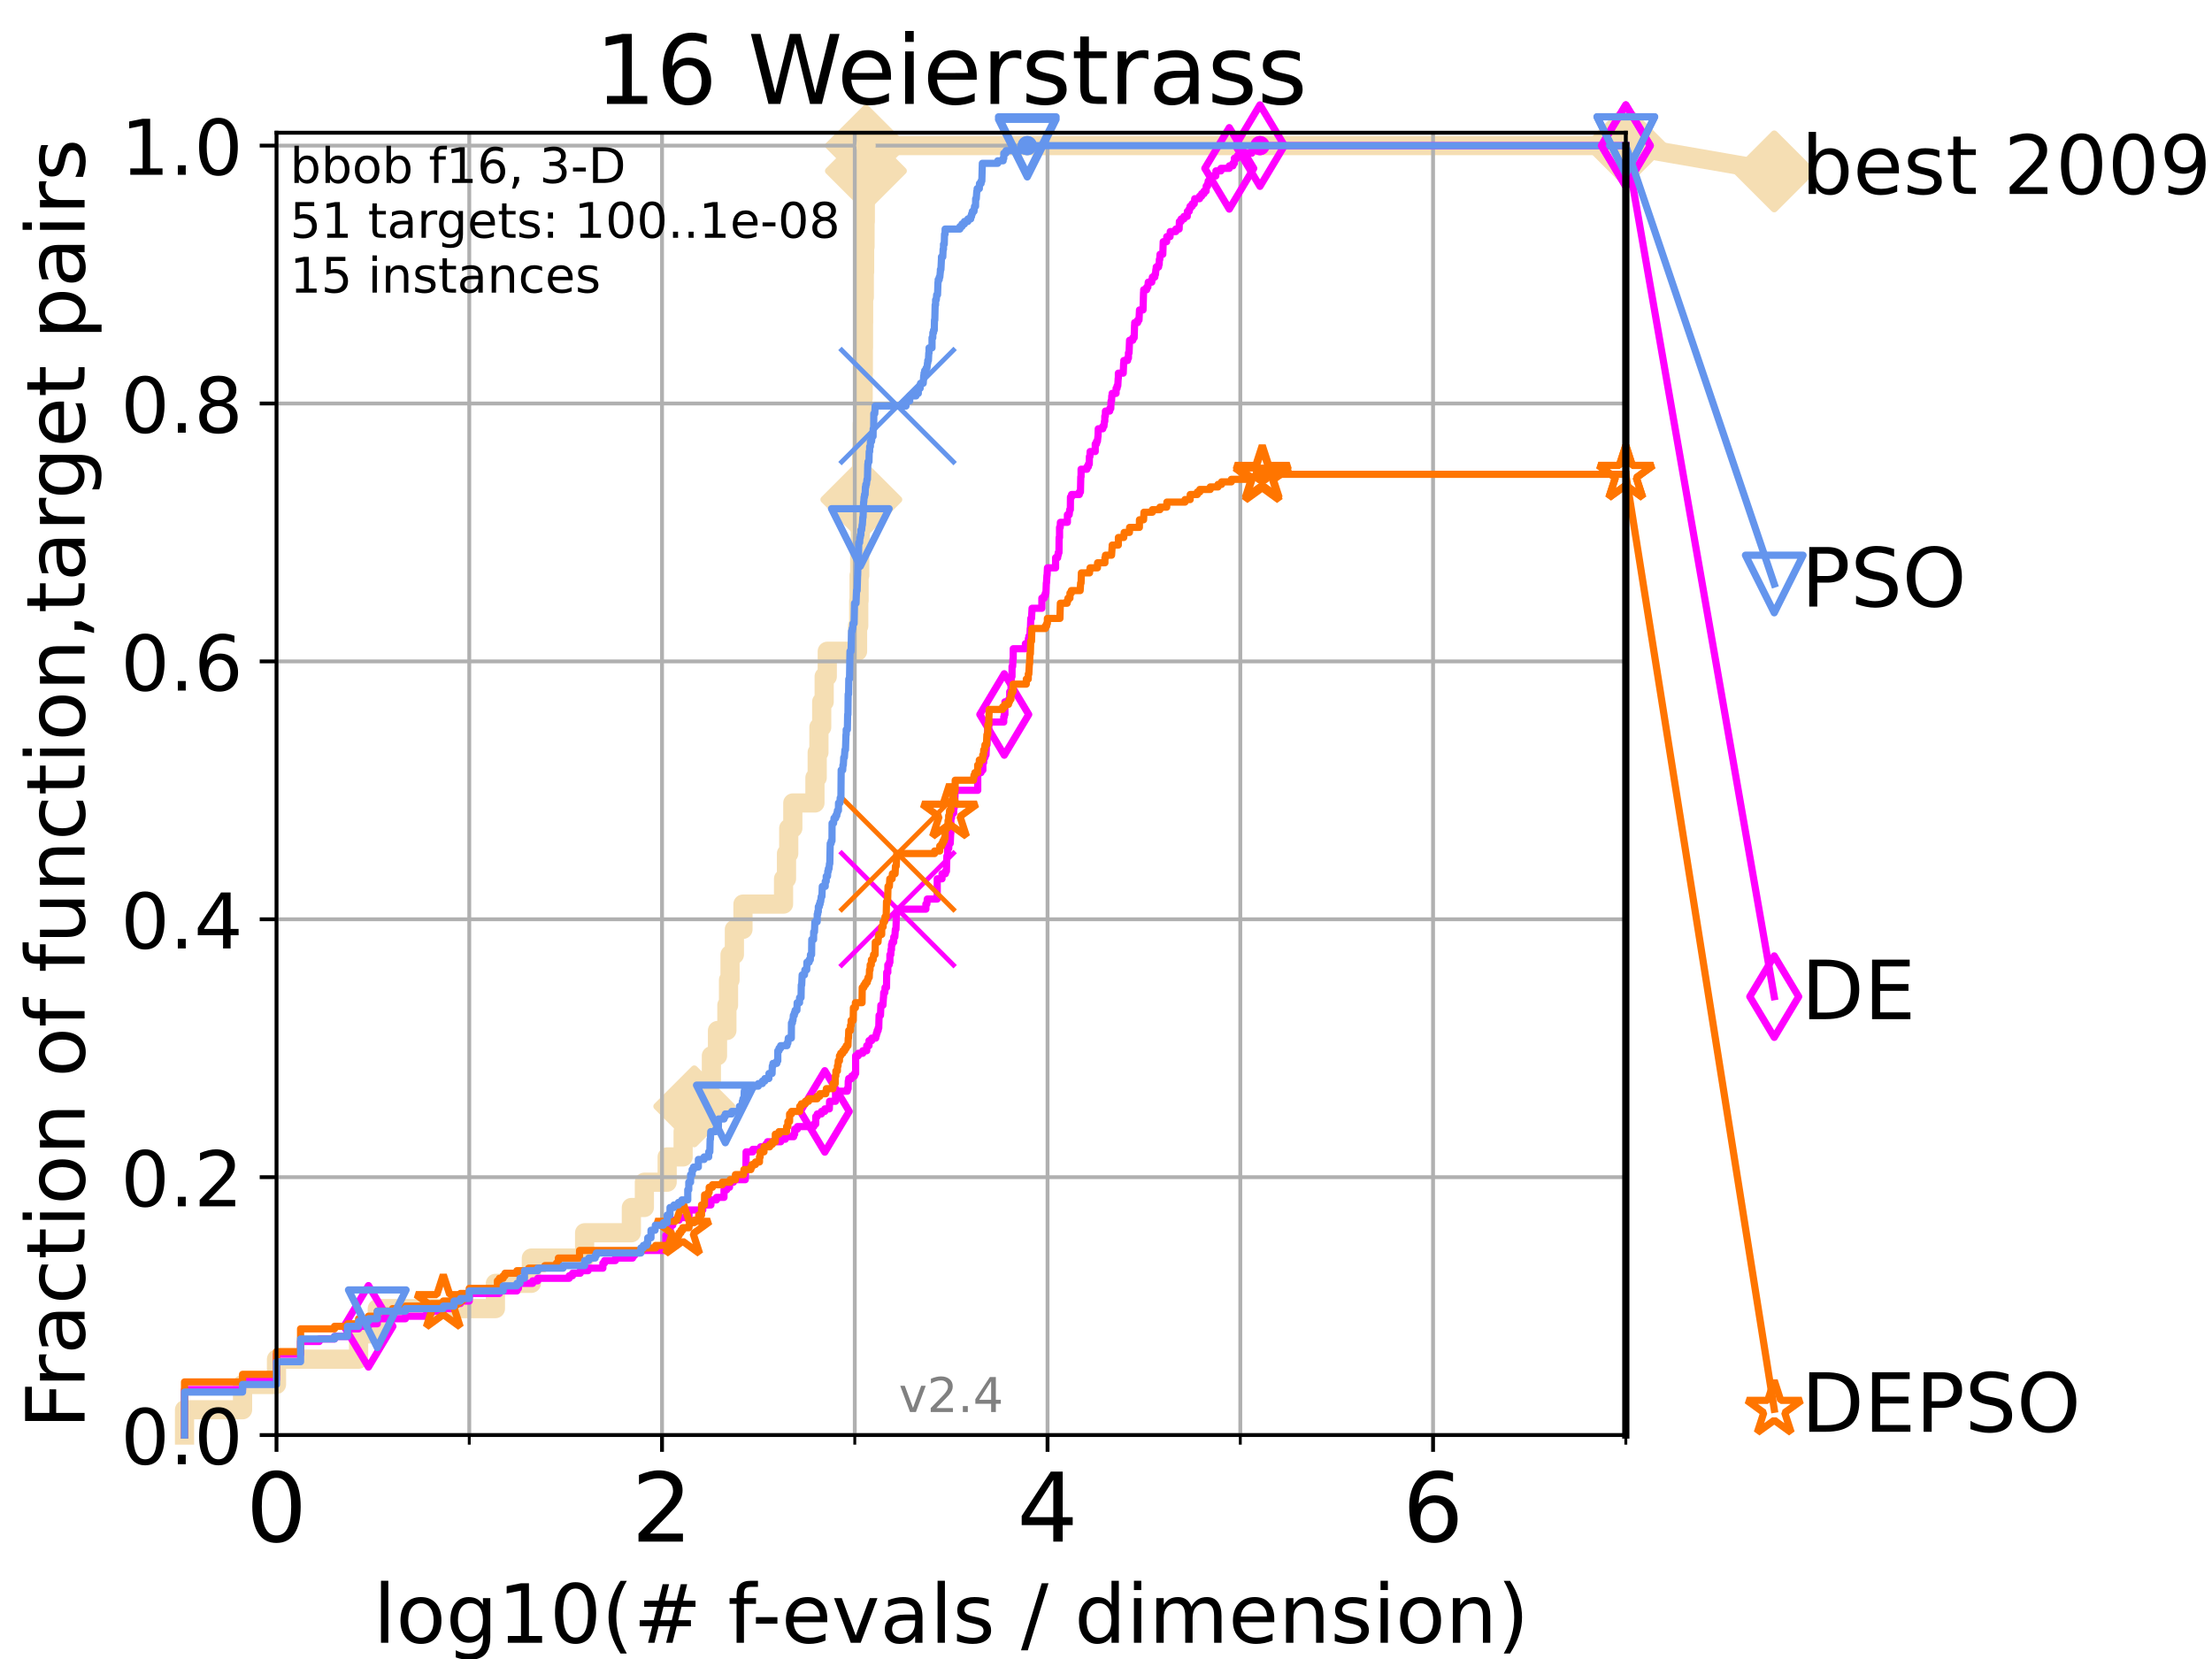 <?xml version="1.0" encoding="utf-8" standalone="no"?>
<!DOCTYPE svg PUBLIC "-//W3C//DTD SVG 1.1//EN"
  "http://www.w3.org/Graphics/SVG/1.1/DTD/svg11.dtd">
<!-- Created with matplotlib (https://matplotlib.org/) -->
<svg height="345.6pt" version="1.1" viewBox="0 0 460.8 345.6" width="460.8pt" xmlns="http://www.w3.org/2000/svg" xmlns:xlink="http://www.w3.org/1999/xlink">
 <defs>
  <style type="text/css">
*{stroke-linecap:butt;stroke-linejoin:round;}
  </style>
 </defs>
 <g id="figure_1">
  <g id="patch_1">
   <path d="M 0 345.6 
L 460.8 345.6 
L 460.8 0 
L 0 0 
z
" style="fill:#ffffff;"/>
  </g>
  <g id="axes_1">
   <g id="patch_2">
    <path d="M 57.6 298.944 
L 338.688 298.944 
L 338.688 27.648 
L 57.6 27.648 
z
" style="fill:#ffffff;"/>
   </g>
   <g id="line2d_1">
    <path d="M 38.441 298.944 
L 38.441 293.677 
L 50.529 293.677 
L 50.529 288.41 
L 57.6 288.41 
L 57.6 283.143 
L 74.705 283.143 
L 74.705 277.877 
L 78.596 277.877 
L 78.596 272.61 
L 103.203 272.61 
L 103.203 267.343 
L 110.694 267.343 
L 110.694 262.076 
L 121.785 262.076 
L 121.785 256.809 
L 131.524 256.809 
L 131.524 251.542 
L 134.236 251.542 
L 134.236 246.275 
L 138.982 246.275 
L 138.982 241.009 
L 142.307 241.009 
L 142.307 235.742 
L 144.63 235.742 
L 144.63 230.475 
L 146.107 230.475 
L 146.107 225.208 
L 148.194 225.208 
L 148.194 219.941 
L 149.468 219.941 
L 149.468 214.674 
L 151.422 214.674 
L 151.422 209.407 
L 151.766 209.407 
L 151.766 204.141 
L 152.079 204.141 
L 152.079 198.874 
L 152.984 198.874 
L 152.984 193.607 
L 154.774 193.607 
L 154.774 188.34 
L 163.226 188.34 
L 163.226 183.073 
L 163.841 183.073 
L 163.841 177.806 
L 164.308 177.806 
L 164.308 172.539 
L 165.157 172.539 
L 165.157 167.272 
L 169.767 167.272 
L 169.767 162.006 
L 170.238 162.006 
L 170.238 156.739 
L 170.598 156.739 
L 170.598 151.472 
L 171.177 151.472 
L 171.177 146.205 
L 171.688 146.205 
L 171.688 140.938 
L 172.337 140.938 
L 172.337 135.671 
L 178.644 135.671 
L 178.644 130.404 
L 178.889 130.404 
L 178.889 125.138 
L 178.961 125.138 
L 178.961 119.871 
L 179.093 119.871 
L 179.093 114.604 
L 179.214 114.604 
L 179.214 109.337 
L 179.371 109.337 
L 179.371 104.07 
L 179.43 104.07 
L 179.43 98.803 
L 179.494 98.803 
L 179.494 93.536 
L 179.628 93.536 
L 179.628 88.27 
L 179.697 88.27 
L 179.697 83.003 
L 179.813 83.003 
L 179.813 77.736 
L 179.85 77.736 
L 179.85 72.469 
L 179.881 72.469 
L 179.881 67.202 
L 179.907 67.202 
L 179.907 61.935 
L 180.048 61.935 
L 180.048 56.668 
L 180.115 56.668 
L 180.115 51.402 
L 180.203 51.402 
L 180.203 46.135 
L 180.264 46.135 
L 180.264 40.868 
L 180.326 40.868 
L 180.326 35.601 
L 180.387 35.601 
L 180.387 30.334 
L 338.688 30.334 
" style="fill:none;stroke:#f5deb3;stroke-linecap:square;stroke-width:4;"/>
   </g>
   <g id="line2d_2">
    <defs>
     <path d="M -0 7.778 
L 7.778 0 
L 0 -7.778 
L -7.778 -0 
z
" id="m73e31040e8" style="stroke:#f5deb3;stroke-linejoin:miter;stroke-width:1.5;"/>
    </defs>
    <g>
     <use style="fill:#f5deb3;stroke:#f5deb3;stroke-linejoin:miter;stroke-width:1.5;" x="144.63" xlink:href="#m73e31040e8" y="230.475"/>
     <use style="fill:#f5deb3;stroke:#f5deb3;stroke-linejoin:miter;stroke-width:1.5;" x="179.43" xlink:href="#m73e31040e8" y="104.07"/>
     <use style="fill:#f5deb3;stroke:#f5deb3;stroke-linejoin:miter;stroke-width:1.5;" x="180.387" xlink:href="#m73e31040e8" y="35.601"/>
     <use style="fill:#f5deb3;stroke:#f5deb3;stroke-linejoin:miter;stroke-width:1.5;" x="180.387" xlink:href="#m73e31040e8" y="30.334"/>
     <use style="fill:#f5deb3;stroke:#f5deb3;stroke-linejoin:miter;stroke-width:1.5;" x="338.688" xlink:href="#m73e31040e8" y="30.334"/>
    </g>
   </g>
   <g id="line2d_3">
    <path style="fill:none;stroke:#f5deb3;stroke-linecap:square;stroke-width:4;"/>
    <g/>
   </g>
   <g id="line2d_4">
    <path d="M 338.688 30.334 
L 369.608 35.706 
" style="fill:none;stroke:#f5deb3;stroke-linecap:square;stroke-width:4;"/>
    <g>
     <use style="fill:#f5deb3;stroke:#f5deb3;stroke-linejoin:miter;stroke-width:1.5;" x="338.688" xlink:href="#m73e31040e8" y="30.334"/>
     <use style="fill:#f5deb3;stroke:#f5deb3;stroke-linejoin:miter;stroke-width:1.5;" x="369.608" xlink:href="#m73e31040e8" y="35.706"/>
    </g>
   </g>
   <g id="matplotlib.axis_1">
    <g id="xtick_1">
     <g id="line2d_5">
      <path clip-path="url(#pfef4011dc1)" d="M 57.6 298.944 
L 57.6 27.648 
" style="fill:none;stroke:#b0b0b0;stroke-linecap:square;stroke-width:0.8;"/>
     </g>
     <g id="line2d_6">
      <defs>
       <path d="M 0 0 
L 0 3.5 
" id="m9c6bfa5811" style="stroke:#000000;stroke-width:0.8;"/>
      </defs>
      <g>
       <use style="stroke:#000000;stroke-width:0.8;" x="57.6" xlink:href="#m9c6bfa5811" y="298.944"/>
      </g>
     </g>
     <g id="text_1">
      <!-- 0 -->
      <defs>
       <path d="M 31.781 66.406 
Q 24.172 66.406 20.328 58.906 
Q 16.5 51.422 16.5 36.375 
Q 16.5 21.391 20.328 13.891 
Q 24.172 6.391 31.781 6.391 
Q 39.453 6.391 43.281 13.891 
Q 47.125 21.391 47.125 36.375 
Q 47.125 51.422 43.281 58.906 
Q 39.453 66.406 31.781 66.406 
z
M 31.781 74.219 
Q 44.047 74.219 50.516 64.516 
Q 56.984 54.828 56.984 36.375 
Q 56.984 17.969 50.516 8.266 
Q 44.047 -1.422 31.781 -1.422 
Q 19.531 -1.422 13.062 8.266 
Q 6.594 17.969 6.594 36.375 
Q 6.594 54.828 13.062 64.516 
Q 19.531 74.219 31.781 74.219 
z
" id="DejaVuSans-48"/>
      </defs>
      <g transform="translate(51.237 321.141)scale(0.2 -0.2)">
       <use xlink:href="#DejaVuSans-48"/>
      </g>
     </g>
    </g>
    <g id="xtick_2">
     <g id="line2d_7">
      <path clip-path="url(#pfef4011dc1)" d="M 137.911 298.944 
L 137.911 27.648 
" style="fill:none;stroke:#b0b0b0;stroke-linecap:square;stroke-width:0.8;"/>
     </g>
     <g id="line2d_8">
      <g>
       <use style="stroke:#000000;stroke-width:0.8;" x="137.911" xlink:href="#m9c6bfa5811" y="298.944"/>
      </g>
     </g>
     <g id="text_2">
      <!-- 2 -->
      <defs>
       <path d="M 19.188 8.297 
L 53.609 8.297 
L 53.609 0 
L 7.328 0 
L 7.328 8.297 
Q 12.938 14.109 22.625 23.891 
Q 32.328 33.688 34.812 36.531 
Q 39.547 41.844 41.422 45.531 
Q 43.312 49.219 43.312 52.781 
Q 43.312 58.594 39.234 62.25 
Q 35.156 65.922 28.609 65.922 
Q 23.969 65.922 18.812 64.312 
Q 13.672 62.703 7.812 59.422 
L 7.812 69.391 
Q 13.766 71.781 18.938 73 
Q 24.125 74.219 28.422 74.219 
Q 39.75 74.219 46.484 68.547 
Q 53.219 62.891 53.219 53.422 
Q 53.219 48.922 51.531 44.891 
Q 49.859 40.875 45.406 35.406 
Q 44.188 33.984 37.641 27.219 
Q 31.109 20.453 19.188 8.297 
z
" id="DejaVuSans-50"/>
      </defs>
      <g transform="translate(131.548 321.141)scale(0.2 -0.2)">
       <use xlink:href="#DejaVuSans-50"/>
      </g>
     </g>
    </g>
    <g id="xtick_3">
     <g id="line2d_9">
      <path clip-path="url(#pfef4011dc1)" d="M 218.222 298.944 
L 218.222 27.648 
" style="fill:none;stroke:#b0b0b0;stroke-linecap:square;stroke-width:0.8;"/>
     </g>
     <g id="line2d_10">
      <g>
       <use style="stroke:#000000;stroke-width:0.8;" x="218.222" xlink:href="#m9c6bfa5811" y="298.944"/>
      </g>
     </g>
     <g id="text_3">
      <!-- 4 -->
      <defs>
       <path d="M 37.797 64.312 
L 12.891 25.391 
L 37.797 25.391 
z
M 35.203 72.906 
L 47.609 72.906 
L 47.609 25.391 
L 58.016 25.391 
L 58.016 17.188 
L 47.609 17.188 
L 47.609 0 
L 37.797 0 
L 37.797 17.188 
L 4.891 17.188 
L 4.891 26.703 
z
" id="DejaVuSans-52"/>
      </defs>
      <g transform="translate(211.859 321.141)scale(0.2 -0.2)">
       <use xlink:href="#DejaVuSans-52"/>
      </g>
     </g>
    </g>
    <g id="xtick_4">
     <g id="line2d_11">
      <path clip-path="url(#pfef4011dc1)" d="M 298.533 298.944 
L 298.533 27.648 
" style="fill:none;stroke:#b0b0b0;stroke-linecap:square;stroke-width:0.8;"/>
     </g>
     <g id="line2d_12">
      <g>
       <use style="stroke:#000000;stroke-width:0.8;" x="298.533" xlink:href="#m9c6bfa5811" y="298.944"/>
      </g>
     </g>
     <g id="text_4">
      <!-- 6 -->
      <defs>
       <path d="M 33.016 40.375 
Q 26.375 40.375 22.484 35.828 
Q 18.609 31.297 18.609 23.391 
Q 18.609 15.531 22.484 10.953 
Q 26.375 6.391 33.016 6.391 
Q 39.656 6.391 43.531 10.953 
Q 47.406 15.531 47.406 23.391 
Q 47.406 31.297 43.531 35.828 
Q 39.656 40.375 33.016 40.375 
z
M 52.594 71.297 
L 52.594 62.312 
Q 48.875 64.062 45.094 64.984 
Q 41.312 65.922 37.594 65.922 
Q 27.828 65.922 22.672 59.328 
Q 17.531 52.734 16.797 39.406 
Q 19.672 43.656 24.016 45.922 
Q 28.375 48.188 33.594 48.188 
Q 44.578 48.188 50.953 41.516 
Q 57.328 34.859 57.328 23.391 
Q 57.328 12.156 50.688 5.359 
Q 44.047 -1.422 33.016 -1.422 
Q 20.359 -1.422 13.672 8.266 
Q 6.984 17.969 6.984 36.375 
Q 6.984 53.656 15.188 63.938 
Q 23.391 74.219 37.203 74.219 
Q 40.922 74.219 44.703 73.484 
Q 48.484 72.75 52.594 71.297 
z
" id="DejaVuSans-54"/>
      </defs>
      <g transform="translate(292.17 321.141)scale(0.2 -0.2)">
       <use xlink:href="#DejaVuSans-54"/>
      </g>
     </g>
    </g>
    <g id="xtick_5">
     <g id="line2d_13">
      <path clip-path="url(#pfef4011dc1)" d="M 97.755 298.944 
L 97.755 27.648 
" style="fill:none;stroke:#b0b0b0;stroke-linecap:square;stroke-width:0.8;"/>
     </g>
     <g id="line2d_14">
      <defs>
       <path d="M 0 0 
L 0 2 
" id="m1fa3e15b2b" style="stroke:#000000;stroke-width:0.6;"/>
      </defs>
      <g>
       <use style="stroke:#000000;stroke-width:0.6;" x="97.755" xlink:href="#m1fa3e15b2b" y="298.944"/>
      </g>
     </g>
    </g>
    <g id="xtick_6">
     <g id="line2d_15">
      <path clip-path="url(#pfef4011dc1)" d="M 178.066 298.944 
L 178.066 27.648 
" style="fill:none;stroke:#b0b0b0;stroke-linecap:square;stroke-width:0.8;"/>
     </g>
     <g id="line2d_16">
      <g>
       <use style="stroke:#000000;stroke-width:0.6;" x="178.066" xlink:href="#m1fa3e15b2b" y="298.944"/>
      </g>
     </g>
    </g>
    <g id="xtick_7">
     <g id="line2d_17">
      <path clip-path="url(#pfef4011dc1)" d="M 258.377 298.944 
L 258.377 27.648 
" style="fill:none;stroke:#b0b0b0;stroke-linecap:square;stroke-width:0.8;"/>
     </g>
     <g id="line2d_18">
      <g>
       <use style="stroke:#000000;stroke-width:0.6;" x="258.377" xlink:href="#m1fa3e15b2b" y="298.944"/>
      </g>
     </g>
    </g>
    <g id="xtick_8">
     <g id="line2d_19">
      <path clip-path="url(#pfef4011dc1)" d="M 338.688 298.944 
L 338.688 27.648 
" style="fill:none;stroke:#b0b0b0;stroke-linecap:square;stroke-width:0.8;"/>
     </g>
     <g id="line2d_20">
      <g>
       <use style="stroke:#000000;stroke-width:0.6;" x="338.688" xlink:href="#m1fa3e15b2b" y="298.944"/>
      </g>
     </g>
    </g>
    <g id="text_5">
     <!-- log10(# f-evals / dimension) -->
     <defs>
      <path d="M 9.422 75.984 
L 18.406 75.984 
L 18.406 0 
L 9.422 0 
z
" id="DejaVuSans-108"/>
      <path d="M 30.609 48.391 
Q 23.391 48.391 19.188 42.75 
Q 14.984 37.109 14.984 27.297 
Q 14.984 17.484 19.156 11.844 
Q 23.344 6.203 30.609 6.203 
Q 37.797 6.203 41.984 11.859 
Q 46.188 17.531 46.188 27.297 
Q 46.188 37.016 41.984 42.703 
Q 37.797 48.391 30.609 48.391 
z
M 30.609 56 
Q 42.328 56 49.016 48.375 
Q 55.719 40.766 55.719 27.297 
Q 55.719 13.875 49.016 6.219 
Q 42.328 -1.422 30.609 -1.422 
Q 18.844 -1.422 12.172 6.219 
Q 5.516 13.875 5.516 27.297 
Q 5.516 40.766 12.172 48.375 
Q 18.844 56 30.609 56 
z
" id="DejaVuSans-111"/>
      <path d="M 45.406 27.984 
Q 45.406 37.75 41.375 43.109 
Q 37.359 48.484 30.078 48.484 
Q 22.859 48.484 18.828 43.109 
Q 14.797 37.75 14.797 27.984 
Q 14.797 18.266 18.828 12.891 
Q 22.859 7.516 30.078 7.516 
Q 37.359 7.516 41.375 12.891 
Q 45.406 18.266 45.406 27.984 
z
M 54.391 6.781 
Q 54.391 -7.172 48.188 -13.984 
Q 42 -20.797 29.203 -20.797 
Q 24.469 -20.797 20.266 -20.094 
Q 16.062 -19.391 12.109 -17.922 
L 12.109 -9.188 
Q 16.062 -11.328 19.922 -12.344 
Q 23.781 -13.375 27.781 -13.375 
Q 36.625 -13.375 41.016 -8.766 
Q 45.406 -4.156 45.406 5.172 
L 45.406 9.625 
Q 42.625 4.781 38.281 2.391 
Q 33.938 0 27.875 0 
Q 17.828 0 11.672 7.656 
Q 5.516 15.328 5.516 27.984 
Q 5.516 40.672 11.672 48.328 
Q 17.828 56 27.875 56 
Q 33.938 56 38.281 53.609 
Q 42.625 51.219 45.406 46.391 
L 45.406 54.688 
L 54.391 54.688 
z
" id="DejaVuSans-103"/>
      <path d="M 12.406 8.297 
L 28.516 8.297 
L 28.516 63.922 
L 10.984 60.406 
L 10.984 69.391 
L 28.422 72.906 
L 38.281 72.906 
L 38.281 8.297 
L 54.391 8.297 
L 54.391 0 
L 12.406 0 
z
" id="DejaVuSans-49"/>
      <path d="M 31 75.875 
Q 24.469 64.656 21.281 53.656 
Q 18.109 42.672 18.109 31.391 
Q 18.109 20.125 21.312 9.062 
Q 24.516 -2 31 -13.188 
L 23.188 -13.188 
Q 15.875 -1.703 12.234 9.375 
Q 8.594 20.453 8.594 31.391 
Q 8.594 42.281 12.203 53.312 
Q 15.828 64.359 23.188 75.875 
z
" id="DejaVuSans-40"/>
      <path d="M 51.125 44 
L 36.922 44 
L 32.812 27.688 
L 47.125 27.688 
z
M 43.797 71.781 
L 38.719 51.516 
L 52.984 51.516 
L 58.109 71.781 
L 65.922 71.781 
L 60.891 51.516 
L 76.125 51.516 
L 76.125 44 
L 58.984 44 
L 54.984 27.688 
L 70.516 27.688 
L 70.516 20.219 
L 53.078 20.219 
L 48 0 
L 40.188 0 
L 45.219 20.219 
L 30.906 20.219 
L 25.875 0 
L 18.016 0 
L 23.094 20.219 
L 7.719 20.219 
L 7.719 27.688 
L 24.906 27.688 
L 29 44 
L 13.281 44 
L 13.281 51.516 
L 30.906 51.516 
L 35.891 71.781 
z
" id="DejaVuSans-35"/>
      <path id="DejaVuSans-32"/>
      <path d="M 37.109 75.984 
L 37.109 68.5 
L 28.516 68.5 
Q 23.688 68.5 21.797 66.547 
Q 19.922 64.594 19.922 59.516 
L 19.922 54.688 
L 34.719 54.688 
L 34.719 47.703 
L 19.922 47.703 
L 19.922 0 
L 10.891 0 
L 10.891 47.703 
L 2.297 47.703 
L 2.297 54.688 
L 10.891 54.688 
L 10.891 58.5 
Q 10.891 67.625 15.141 71.797 
Q 19.391 75.984 28.609 75.984 
z
" id="DejaVuSans-102"/>
      <path d="M 4.891 31.391 
L 31.203 31.391 
L 31.203 23.391 
L 4.891 23.391 
z
" id="DejaVuSans-45"/>
      <path d="M 56.203 29.594 
L 56.203 25.203 
L 14.891 25.203 
Q 15.484 15.922 20.484 11.062 
Q 25.484 6.203 34.422 6.203 
Q 39.594 6.203 44.453 7.469 
Q 49.312 8.734 54.109 11.281 
L 54.109 2.781 
Q 49.266 0.734 44.188 -0.344 
Q 39.109 -1.422 33.891 -1.422 
Q 20.797 -1.422 13.156 6.188 
Q 5.516 13.812 5.516 26.812 
Q 5.516 40.234 12.766 48.109 
Q 20.016 56 32.328 56 
Q 43.359 56 49.781 48.891 
Q 56.203 41.797 56.203 29.594 
z
M 47.219 32.234 
Q 47.125 39.594 43.094 43.984 
Q 39.062 48.391 32.422 48.391 
Q 24.906 48.391 20.391 44.141 
Q 15.875 39.891 15.188 32.172 
z
" id="DejaVuSans-101"/>
      <path d="M 2.984 54.688 
L 12.5 54.688 
L 29.594 8.797 
L 46.688 54.688 
L 56.203 54.688 
L 35.688 0 
L 23.484 0 
z
" id="DejaVuSans-118"/>
      <path d="M 34.281 27.484 
Q 23.391 27.484 19.188 25 
Q 14.984 22.516 14.984 16.5 
Q 14.984 11.719 18.141 8.906 
Q 21.297 6.109 26.703 6.109 
Q 34.188 6.109 38.703 11.406 
Q 43.219 16.703 43.219 25.484 
L 43.219 27.484 
z
M 52.203 31.203 
L 52.203 0 
L 43.219 0 
L 43.219 8.297 
Q 40.141 3.328 35.547 0.953 
Q 30.953 -1.422 24.312 -1.422 
Q 15.922 -1.422 10.953 3.297 
Q 6 8.016 6 15.922 
Q 6 25.141 12.172 29.828 
Q 18.359 34.516 30.609 34.516 
L 43.219 34.516 
L 43.219 35.406 
Q 43.219 41.609 39.141 45 
Q 35.062 48.391 27.688 48.391 
Q 23 48.391 18.547 47.266 
Q 14.109 46.141 10.016 43.891 
L 10.016 52.203 
Q 14.938 54.109 19.578 55.047 
Q 24.219 56 28.609 56 
Q 40.484 56 46.344 49.844 
Q 52.203 43.703 52.203 31.203 
z
" id="DejaVuSans-97"/>
      <path d="M 44.281 53.078 
L 44.281 44.578 
Q 40.484 46.531 36.375 47.5 
Q 32.281 48.484 27.875 48.484 
Q 21.188 48.484 17.844 46.438 
Q 14.5 44.391 14.5 40.281 
Q 14.5 37.156 16.891 35.375 
Q 19.281 33.594 26.516 31.984 
L 29.594 31.297 
Q 39.156 29.25 43.188 25.516 
Q 47.219 21.781 47.219 15.094 
Q 47.219 7.469 41.188 3.016 
Q 35.156 -1.422 24.609 -1.422 
Q 20.219 -1.422 15.453 -0.562 
Q 10.688 0.297 5.422 2 
L 5.422 11.281 
Q 10.406 8.688 15.234 7.391 
Q 20.062 6.109 24.812 6.109 
Q 31.156 6.109 34.562 8.281 
Q 37.984 10.453 37.984 14.406 
Q 37.984 18.062 35.516 20.016 
Q 33.062 21.969 24.703 23.781 
L 21.578 24.516 
Q 13.234 26.266 9.516 29.906 
Q 5.812 33.547 5.812 39.891 
Q 5.812 47.609 11.281 51.797 
Q 16.75 56 26.812 56 
Q 31.781 56 36.172 55.266 
Q 40.578 54.547 44.281 53.078 
z
" id="DejaVuSans-115"/>
      <path d="M 25.391 72.906 
L 33.688 72.906 
L 8.297 -9.281 
L 0 -9.281 
z
" id="DejaVuSans-47"/>
      <path d="M 45.406 46.391 
L 45.406 75.984 
L 54.391 75.984 
L 54.391 0 
L 45.406 0 
L 45.406 8.203 
Q 42.578 3.328 38.25 0.953 
Q 33.938 -1.422 27.875 -1.422 
Q 17.969 -1.422 11.734 6.484 
Q 5.516 14.406 5.516 27.297 
Q 5.516 40.188 11.734 48.094 
Q 17.969 56 27.875 56 
Q 33.938 56 38.25 53.625 
Q 42.578 51.266 45.406 46.391 
z
M 14.797 27.297 
Q 14.797 17.391 18.875 11.75 
Q 22.953 6.109 30.078 6.109 
Q 37.203 6.109 41.297 11.75 
Q 45.406 17.391 45.406 27.297 
Q 45.406 37.203 41.297 42.844 
Q 37.203 48.484 30.078 48.484 
Q 22.953 48.484 18.875 42.844 
Q 14.797 37.203 14.797 27.297 
z
" id="DejaVuSans-100"/>
      <path d="M 9.422 54.688 
L 18.406 54.688 
L 18.406 0 
L 9.422 0 
z
M 9.422 75.984 
L 18.406 75.984 
L 18.406 64.594 
L 9.422 64.594 
z
" id="DejaVuSans-105"/>
      <path d="M 52 44.188 
Q 55.375 50.25 60.062 53.125 
Q 64.75 56 71.094 56 
Q 79.641 56 84.281 50.016 
Q 88.922 44.047 88.922 33.016 
L 88.922 0 
L 79.891 0 
L 79.891 32.719 
Q 79.891 40.578 77.094 44.375 
Q 74.312 48.188 68.609 48.188 
Q 61.625 48.188 57.562 43.547 
Q 53.516 38.922 53.516 30.906 
L 53.516 0 
L 44.484 0 
L 44.484 32.719 
Q 44.484 40.625 41.703 44.406 
Q 38.922 48.188 33.109 48.188 
Q 26.219 48.188 22.156 43.531 
Q 18.109 38.875 18.109 30.906 
L 18.109 0 
L 9.078 0 
L 9.078 54.688 
L 18.109 54.688 
L 18.109 46.188 
Q 21.188 51.219 25.484 53.609 
Q 29.781 56 35.688 56 
Q 41.656 56 45.828 52.969 
Q 50 49.953 52 44.188 
z
" id="DejaVuSans-109"/>
      <path d="M 54.891 33.016 
L 54.891 0 
L 45.906 0 
L 45.906 32.719 
Q 45.906 40.484 42.875 44.328 
Q 39.844 48.188 33.797 48.188 
Q 26.516 48.188 22.312 43.547 
Q 18.109 38.922 18.109 30.906 
L 18.109 0 
L 9.078 0 
L 9.078 54.688 
L 18.109 54.688 
L 18.109 46.188 
Q 21.344 51.125 25.703 53.562 
Q 30.078 56 35.797 56 
Q 45.219 56 50.047 50.172 
Q 54.891 44.344 54.891 33.016 
z
" id="DejaVuSans-110"/>
      <path d="M 8.016 75.875 
L 15.828 75.875 
Q 23.141 64.359 26.781 53.312 
Q 30.422 42.281 30.422 31.391 
Q 30.422 20.453 26.781 9.375 
Q 23.141 -1.703 15.828 -13.188 
L 8.016 -13.188 
Q 14.5 -2 17.703 9.062 
Q 20.906 20.125 20.906 31.391 
Q 20.906 42.672 17.703 53.656 
Q 14.5 64.656 8.016 75.875 
z
" id="DejaVuSans-41"/>
     </defs>
     <g transform="translate(77.764 342.218)scale(0.17 -0.17)">
      <use xlink:href="#DejaVuSans-108"/>
      <use x="27.783" xlink:href="#DejaVuSans-111"/>
      <use x="88.965" xlink:href="#DejaVuSans-103"/>
      <use x="152.441" xlink:href="#DejaVuSans-49"/>
      <use x="216.064" xlink:href="#DejaVuSans-48"/>
      <use x="279.688" xlink:href="#DejaVuSans-40"/>
      <use x="318.701" xlink:href="#DejaVuSans-35"/>
      <use x="402.49" xlink:href="#DejaVuSans-32"/>
      <use x="434.277" xlink:href="#DejaVuSans-102"/>
      <use x="463.982" xlink:href="#DejaVuSans-45"/>
      <use x="500.066" xlink:href="#DejaVuSans-101"/>
      <use x="561.59" xlink:href="#DejaVuSans-118"/>
      <use x="620.77" xlink:href="#DejaVuSans-97"/>
      <use x="682.049" xlink:href="#DejaVuSans-108"/>
      <use x="709.832" xlink:href="#DejaVuSans-115"/>
      <use x="761.932" xlink:href="#DejaVuSans-32"/>
      <use x="793.719" xlink:href="#DejaVuSans-47"/>
      <use x="827.41" xlink:href="#DejaVuSans-32"/>
      <use x="859.197" xlink:href="#DejaVuSans-100"/>
      <use x="922.674" xlink:href="#DejaVuSans-105"/>
      <use x="950.457" xlink:href="#DejaVuSans-109"/>
      <use x="1047.869" xlink:href="#DejaVuSans-101"/>
      <use x="1109.393" xlink:href="#DejaVuSans-110"/>
      <use x="1172.771" xlink:href="#DejaVuSans-115"/>
      <use x="1224.871" xlink:href="#DejaVuSans-105"/>
      <use x="1252.654" xlink:href="#DejaVuSans-111"/>
      <use x="1313.836" xlink:href="#DejaVuSans-110"/>
      <use x="1377.215" xlink:href="#DejaVuSans-41"/>
     </g>
    </g>
   </g>
   <g id="matplotlib.axis_2">
    <g id="ytick_1">
     <g id="line2d_21">
      <path clip-path="url(#pfef4011dc1)" d="M 57.6 298.944 
L 338.688 298.944 
" style="fill:none;stroke:#b0b0b0;stroke-linecap:square;stroke-width:0.8;"/>
     </g>
     <g id="line2d_22">
      <defs>
       <path d="M 0 0 
L -3.5 0 
" id="m484ea5bdac" style="stroke:#000000;stroke-width:0.8;"/>
      </defs>
      <g>
       <use style="stroke:#000000;stroke-width:0.8;" x="57.6" xlink:href="#m484ea5bdac" y="298.944"/>
      </g>
     </g>
     <g id="text_6">
      <!-- 0.0 -->
      <defs>
       <path d="M 10.688 12.406 
L 21 12.406 
L 21 0 
L 10.688 0 
z
" id="DejaVuSans-46"/>
      </defs>
      <g transform="translate(25.155 305.023)scale(0.16 -0.16)">
       <use xlink:href="#DejaVuSans-48"/>
       <use x="63.623" xlink:href="#DejaVuSans-46"/>
       <use x="95.41" xlink:href="#DejaVuSans-48"/>
      </g>
     </g>
    </g>
    <g id="ytick_2">
     <g id="line2d_23">
      <path clip-path="url(#pfef4011dc1)" d="M 57.6 245.222 
L 338.688 245.222 
" style="fill:none;stroke:#b0b0b0;stroke-linecap:square;stroke-width:0.8;"/>
     </g>
     <g id="line2d_24">
      <g>
       <use style="stroke:#000000;stroke-width:0.8;" x="57.6" xlink:href="#m484ea5bdac" y="245.222"/>
      </g>
     </g>
     <g id="text_7">
      <!-- 0.2 -->
      <g transform="translate(25.155 251.301)scale(0.16 -0.16)">
       <use xlink:href="#DejaVuSans-48"/>
       <use x="63.623" xlink:href="#DejaVuSans-46"/>
       <use x="95.41" xlink:href="#DejaVuSans-50"/>
      </g>
     </g>
    </g>
    <g id="ytick_3">
     <g id="line2d_25">
      <path clip-path="url(#pfef4011dc1)" d="M 57.6 191.5 
L 338.688 191.5 
" style="fill:none;stroke:#b0b0b0;stroke-linecap:square;stroke-width:0.8;"/>
     </g>
     <g id="line2d_26">
      <g>
       <use style="stroke:#000000;stroke-width:0.8;" x="57.6" xlink:href="#m484ea5bdac" y="191.5"/>
      </g>
     </g>
     <g id="text_8">
      <!-- 0.4 -->
      <g transform="translate(25.155 197.579)scale(0.16 -0.16)">
       <use xlink:href="#DejaVuSans-48"/>
       <use x="63.623" xlink:href="#DejaVuSans-46"/>
       <use x="95.41" xlink:href="#DejaVuSans-52"/>
      </g>
     </g>
    </g>
    <g id="ytick_4">
     <g id="line2d_27">
      <path clip-path="url(#pfef4011dc1)" d="M 57.6 137.778 
L 338.688 137.778 
" style="fill:none;stroke:#b0b0b0;stroke-linecap:square;stroke-width:0.8;"/>
     </g>
     <g id="line2d_28">
      <g>
       <use style="stroke:#000000;stroke-width:0.8;" x="57.6" xlink:href="#m484ea5bdac" y="137.778"/>
      </g>
     </g>
     <g id="text_9">
      <!-- 0.6 -->
      <g transform="translate(25.155 143.857)scale(0.16 -0.16)">
       <use xlink:href="#DejaVuSans-48"/>
       <use x="63.623" xlink:href="#DejaVuSans-46"/>
       <use x="95.41" xlink:href="#DejaVuSans-54"/>
      </g>
     </g>
    </g>
    <g id="ytick_5">
     <g id="line2d_29">
      <path clip-path="url(#pfef4011dc1)" d="M 57.6 84.056 
L 338.688 84.056 
" style="fill:none;stroke:#b0b0b0;stroke-linecap:square;stroke-width:0.8;"/>
     </g>
     <g id="line2d_30">
      <g>
       <use style="stroke:#000000;stroke-width:0.8;" x="57.6" xlink:href="#m484ea5bdac" y="84.056"/>
      </g>
     </g>
     <g id="text_10">
      <!-- 0.8 -->
      <defs>
       <path d="M 31.781 34.625 
Q 24.75 34.625 20.719 30.859 
Q 16.703 27.094 16.703 20.516 
Q 16.703 13.922 20.719 10.156 
Q 24.75 6.391 31.781 6.391 
Q 38.812 6.391 42.859 10.172 
Q 46.922 13.969 46.922 20.516 
Q 46.922 27.094 42.891 30.859 
Q 38.875 34.625 31.781 34.625 
z
M 21.922 38.812 
Q 15.578 40.375 12.031 44.719 
Q 8.5 49.078 8.5 55.328 
Q 8.5 64.062 14.719 69.141 
Q 20.953 74.219 31.781 74.219 
Q 42.672 74.219 48.875 69.141 
Q 55.078 64.062 55.078 55.328 
Q 55.078 49.078 51.531 44.719 
Q 48 40.375 41.703 38.812 
Q 48.828 37.156 52.797 32.312 
Q 56.781 27.484 56.781 20.516 
Q 56.781 9.906 50.312 4.234 
Q 43.844 -1.422 31.781 -1.422 
Q 19.734 -1.422 13.25 4.234 
Q 6.781 9.906 6.781 20.516 
Q 6.781 27.484 10.781 32.312 
Q 14.797 37.156 21.922 38.812 
z
M 18.312 54.391 
Q 18.312 48.734 21.844 45.562 
Q 25.391 42.391 31.781 42.391 
Q 38.141 42.391 41.719 45.562 
Q 45.312 48.734 45.312 54.391 
Q 45.312 60.062 41.719 63.234 
Q 38.141 66.406 31.781 66.406 
Q 25.391 66.406 21.844 63.234 
Q 18.312 60.062 18.312 54.391 
z
" id="DejaVuSans-56"/>
      </defs>
      <g transform="translate(25.155 90.135)scale(0.16 -0.16)">
       <use xlink:href="#DejaVuSans-48"/>
       <use x="63.623" xlink:href="#DejaVuSans-46"/>
       <use x="95.41" xlink:href="#DejaVuSans-56"/>
      </g>
     </g>
    </g>
    <g id="ytick_6">
     <g id="line2d_31">
      <path clip-path="url(#pfef4011dc1)" d="M 57.6 30.334 
L 338.688 30.334 
" style="fill:none;stroke:#b0b0b0;stroke-linecap:square;stroke-width:0.8;"/>
     </g>
     <g id="line2d_32">
      <g>
       <use style="stroke:#000000;stroke-width:0.8;" x="57.6" xlink:href="#m484ea5bdac" y="30.334"/>
      </g>
     </g>
     <g id="text_11">
      <!-- 1.0 -->
      <g transform="translate(25.155 36.413)scale(0.16 -0.16)">
       <use xlink:href="#DejaVuSans-49"/>
       <use x="63.623" xlink:href="#DejaVuSans-46"/>
       <use x="95.41" xlink:href="#DejaVuSans-48"/>
      </g>
     </g>
    </g>
    <g id="text_12">
     <!-- Fraction of function,target pairs -->
     <defs>
      <path d="M 9.812 72.906 
L 51.703 72.906 
L 51.703 64.594 
L 19.672 64.594 
L 19.672 43.109 
L 48.578 43.109 
L 48.578 34.812 
L 19.672 34.812 
L 19.672 0 
L 9.812 0 
z
" id="DejaVuSans-70"/>
      <path d="M 41.109 46.297 
Q 39.594 47.172 37.812 47.578 
Q 36.031 48 33.891 48 
Q 26.266 48 22.188 43.047 
Q 18.109 38.094 18.109 28.812 
L 18.109 0 
L 9.078 0 
L 9.078 54.688 
L 18.109 54.688 
L 18.109 46.188 
Q 20.953 51.172 25.484 53.578 
Q 30.031 56 36.531 56 
Q 37.453 56 38.578 55.875 
Q 39.703 55.766 41.062 55.516 
z
" id="DejaVuSans-114"/>
      <path d="M 48.781 52.594 
L 48.781 44.188 
Q 44.969 46.297 41.141 47.344 
Q 37.312 48.391 33.406 48.391 
Q 24.656 48.391 19.812 42.844 
Q 14.984 37.312 14.984 27.297 
Q 14.984 17.281 19.812 11.734 
Q 24.656 6.203 33.406 6.203 
Q 37.312 6.203 41.141 7.25 
Q 44.969 8.297 48.781 10.406 
L 48.781 2.094 
Q 45.016 0.344 40.984 -0.531 
Q 36.969 -1.422 32.422 -1.422 
Q 20.062 -1.422 12.781 6.344 
Q 5.516 14.109 5.516 27.297 
Q 5.516 40.672 12.859 48.328 
Q 20.219 56 33.016 56 
Q 37.156 56 41.109 55.141 
Q 45.062 54.297 48.781 52.594 
z
" id="DejaVuSans-99"/>
      <path d="M 18.312 70.219 
L 18.312 54.688 
L 36.812 54.688 
L 36.812 47.703 
L 18.312 47.703 
L 18.312 18.016 
Q 18.312 11.328 20.141 9.422 
Q 21.969 7.516 27.594 7.516 
L 36.812 7.516 
L 36.812 0 
L 27.594 0 
Q 17.188 0 13.234 3.875 
Q 9.281 7.766 9.281 18.016 
L 9.281 47.703 
L 2.688 47.703 
L 2.688 54.688 
L 9.281 54.688 
L 9.281 70.219 
z
" id="DejaVuSans-116"/>
      <path d="M 8.5 21.578 
L 8.5 54.688 
L 17.484 54.688 
L 17.484 21.922 
Q 17.484 14.156 20.5 10.266 
Q 23.531 6.391 29.594 6.391 
Q 36.859 6.391 41.078 11.031 
Q 45.312 15.672 45.312 23.688 
L 45.312 54.688 
L 54.297 54.688 
L 54.297 0 
L 45.312 0 
L 45.312 8.406 
Q 42.047 3.422 37.719 1 
Q 33.406 -1.422 27.688 -1.422 
Q 18.266 -1.422 13.375 4.438 
Q 8.5 10.297 8.5 21.578 
z
M 31.109 56 
z
" id="DejaVuSans-117"/>
      <path d="M 11.719 12.406 
L 22.016 12.406 
L 22.016 4 
L 14.016 -11.625 
L 7.719 -11.625 
L 11.719 4 
z
" id="DejaVuSans-44"/>
      <path d="M 18.109 8.203 
L 18.109 -20.797 
L 9.078 -20.797 
L 9.078 54.688 
L 18.109 54.688 
L 18.109 46.391 
Q 20.953 51.266 25.266 53.625 
Q 29.594 56 35.594 56 
Q 45.562 56 51.781 48.094 
Q 58.016 40.188 58.016 27.297 
Q 58.016 14.406 51.781 6.484 
Q 45.562 -1.422 35.594 -1.422 
Q 29.594 -1.422 25.266 0.953 
Q 20.953 3.328 18.109 8.203 
z
M 48.688 27.297 
Q 48.688 37.203 44.609 42.844 
Q 40.531 48.484 33.406 48.484 
Q 26.266 48.484 22.188 42.844 
Q 18.109 37.203 18.109 27.297 
Q 18.109 17.391 22.188 11.75 
Q 26.266 6.109 33.406 6.109 
Q 40.531 6.109 44.609 11.75 
Q 48.688 17.391 48.688 27.297 
z
" id="DejaVuSans-112"/>
     </defs>
     <g transform="translate(17.62 297.681)rotate(-90)scale(0.17 -0.17)">
      <use xlink:href="#DejaVuSans-70"/>
      <use x="50.27" xlink:href="#DejaVuSans-114"/>
      <use x="91.383" xlink:href="#DejaVuSans-97"/>
      <use x="152.662" xlink:href="#DejaVuSans-99"/>
      <use x="207.643" xlink:href="#DejaVuSans-116"/>
      <use x="246.852" xlink:href="#DejaVuSans-105"/>
      <use x="274.635" xlink:href="#DejaVuSans-111"/>
      <use x="335.816" xlink:href="#DejaVuSans-110"/>
      <use x="399.195" xlink:href="#DejaVuSans-32"/>
      <use x="430.982" xlink:href="#DejaVuSans-111"/>
      <use x="492.164" xlink:href="#DejaVuSans-102"/>
      <use x="527.369" xlink:href="#DejaVuSans-32"/>
      <use x="559.156" xlink:href="#DejaVuSans-102"/>
      <use x="594.361" xlink:href="#DejaVuSans-117"/>
      <use x="657.74" xlink:href="#DejaVuSans-110"/>
      <use x="721.119" xlink:href="#DejaVuSans-99"/>
      <use x="776.1" xlink:href="#DejaVuSans-116"/>
      <use x="815.309" xlink:href="#DejaVuSans-105"/>
      <use x="843.092" xlink:href="#DejaVuSans-111"/>
      <use x="904.273" xlink:href="#DejaVuSans-110"/>
      <use x="967.652" xlink:href="#DejaVuSans-44"/>
      <use x="999.439" xlink:href="#DejaVuSans-116"/>
      <use x="1038.648" xlink:href="#DejaVuSans-97"/>
      <use x="1099.928" xlink:href="#DejaVuSans-114"/>
      <use x="1139.291" xlink:href="#DejaVuSans-103"/>
      <use x="1202.768" xlink:href="#DejaVuSans-101"/>
      <use x="1264.291" xlink:href="#DejaVuSans-116"/>
      <use x="1303.5" xlink:href="#DejaVuSans-32"/>
      <use x="1335.287" xlink:href="#DejaVuSans-112"/>
      <use x="1398.764" xlink:href="#DejaVuSans-97"/>
      <use x="1460.043" xlink:href="#DejaVuSans-105"/>
      <use x="1487.826" xlink:href="#DejaVuSans-114"/>
      <use x="1528.939" xlink:href="#DejaVuSans-115"/>
     </g>
    </g>
   </g>
   <g id="line2d_33">
    <defs>
     <path d="M 0 1.5 
C 0.398 1.5 0.779 1.342 1.061 1.061 
C 1.342 0.779 1.5 0.398 1.5 0 
C 1.5 -0.398 1.342 -0.779 1.061 -1.061 
C 0.779 -1.342 0.398 -1.5 0 -1.5 
C -0.398 -1.5 -0.779 -1.342 -1.061 -1.061 
C -1.342 -0.779 -1.5 -0.398 -1.5 0 
C -1.5 0.398 -1.342 0.779 -1.061 1.061 
C -0.779 1.342 -0.398 1.5 0 1.5 
z
" id="m447d1f3692" style="stroke:#f5deb3;"/>
    </defs>
    <g>
     <use style="fill:#f5deb3;stroke:#f5deb3;" x="180.387" xlink:href="#m447d1f3692" y="30.334"/>
     <use style="fill:#f5deb3;stroke:#f5deb3;" x="180.387" xlink:href="#m447d1f3692" y="30.334"/>
    </g>
   </g>
   <g id="line2d_34">
    <defs>
     <path d="M 0 1.5 
C 0.398 1.5 0.779 1.342 1.061 1.061 
C 1.342 0.779 1.5 0.398 1.5 0 
C 1.5 -0.398 1.342 -0.779 1.061 -1.061 
C 0.779 -1.342 0.398 -1.5 0 -1.5 
C -0.398 -1.5 -0.779 -1.342 -1.061 -1.061 
C -1.342 -0.779 -1.5 -0.398 -1.5 0 
C -1.5 0.398 -1.342 0.779 -1.061 1.061 
C -0.779 1.342 -0.398 1.5 0 1.5 
z
" id="m6b89df6849" style="stroke:#ff00ff;"/>
    </defs>
    <g>
     <use style="fill:#ff00ff;stroke:#ff00ff;" x="262.474" xlink:href="#m6b89df6849" y="30.334"/>
     <use style="fill:#ff00ff;stroke:#ff00ff;" x="262.474" xlink:href="#m6b89df6849" y="30.334"/>
    </g>
   </g>
   <g id="line2d_35">
    <path d="M 38.441 298.944 
L 38.441 289.464 
L 50.529 289.464 
L 50.529 287.357 
L 57.6 287.357 
L 57.6 282.09 
L 62.617 282.09 
L 62.617 279.457 
L 66.508 279.457 
L 66.508 278.93 
L 69.688 278.93 
L 69.688 278.403 
L 72.376 278.403 
L 72.376 276.823 
L 74.705 276.823 
L 74.705 276.296 
L 76.759 276.296 
L 76.759 275.77 
L 78.596 275.77 
L 78.596 274.716 
L 84.464 274.716 
L 84.464 274.19 
L 88.847 274.19 
L 88.847 273.663 
L 89.79 273.663 
L 89.79 273.136 
L 92.347 273.136 
L 92.347 272.61 
L 94.576 272.61 
L 94.576 271.556 
L 95.918 271.556 
L 95.918 271.03 
L 97.755 271.03 
L 97.755 269.45 
L 104.034 269.45 
L 104.034 268.923 
L 107.68 268.923 
L 107.68 268.396 
L 108.006 268.396 
L 108.006 267.343 
L 110.969 267.343 
L 110.969 266.816 
L 112.026 266.816 
L 112.026 266.289 
L 118.577 266.289 
L 118.577 265.763 
L 119.267 265.763 
L 119.267 265.236 
L 120.883 265.236 
L 120.883 264.709 
L 122.503 264.709 
L 122.503 264.183 
L 125.589 264.183 
L 125.589 263.129 
L 125.939 263.129 
L 125.939 262.603 
L 128.21 262.603 
L 128.21 262.076 
L 131.774 262.076 
L 131.774 261.549 
L 132.182 261.549 
L 132.182 261.023 
L 133.201 261.023 
L 133.201 260.496 
L 138.706 260.496 
L 138.706 257.336 
L 139.626 257.336 
L 139.626 255.229 
L 140.145 255.229 
L 140.145 254.176 
L 141.474 254.176 
L 141.474 253.649 
L 143.528 253.649 
L 143.528 252.069 
L 146.396 252.069 
L 146.396 251.016 
L 148.097 251.016 
L 148.097 249.962 
L 149.257 249.962 
L 149.257 249.436 
L 150.822 249.436 
L 150.822 247.855 
L 151.395 247.855 
L 151.395 247.329 
L 151.975 247.329 
L 151.975 246.275 
L 152.786 246.275 
L 152.786 245.749 
L 155.254 245.749 
L 155.297 244.169 
L 155.383 244.169 
L 155.425 239.955 
L 156.816 239.955 
L 156.816 239.428 
L 158.448 239.428 
L 158.448 238.902 
L 159.541 238.902 
L 159.541 238.375 
L 159.891 238.375 
L 159.891 237.848 
L 162.645 237.848 
L 162.645 237.322 
L 163.603 237.322 
L 163.603 236.795 
L 165.339 236.795 
L 165.339 236.268 
L 165.543 236.268 
L 165.543 235.215 
L 166.117 235.215 
L 166.117 234.688 
L 169.532 234.688 
L 169.532 234.162 
L 169.935 234.162 
L 169.935 232.582 
L 170.256 232.582 
L 170.256 232.055 
L 171.117 232.055 
L 171.117 231.528 
L 171.821 231.528 
L 171.821 231.001 
L 172.768 231.001 
L 172.815 229.421 
L 174.058 229.421 
L 174.058 227.315 
L 176.511 227.315 
L 176.511 226.788 
L 176.675 226.788 
L 176.707 225.208 
L 176.801 225.208 
L 176.801 224.681 
L 177.427 224.681 
L 177.427 224.155 
L 178.008 224.155 
L 178.008 223.628 
L 178.246 223.628 
L 178.246 219.941 
L 178.789 219.941 
L 178.789 219.414 
L 179.734 219.414 
L 179.734 218.888 
L 180.559 218.888 
L 180.559 217.834 
L 181.031 217.834 
L 181.031 216.781 
L 181.596 216.781 
L 181.596 216.254 
L 182.435 216.254 
L 182.435 215.728 
L 182.575 215.728 
L 182.575 215.201 
L 182.731 215.201 
L 182.731 214.674 
L 182.934 214.674 
L 182.934 214.148 
L 183.057 214.148 
L 183.131 211.514 
L 183.424 211.514 
L 183.501 209.407 
L 183.934 209.407 
L 184.033 207.827 
L 184.05 207.827 
L 184.095 206.774 
L 184.328 206.774 
L 184.369 205.721 
L 184.678 205.721 
L 184.718 202.56 
L 184.95 202.56 
L 184.95 200.98 
L 185.234 200.98 
L 185.234 200.454 
L 185.384 200.454 
L 185.384 198.874 
L 185.574 198.874 
L 185.608 197.82 
L 185.717 197.82 
L 185.717 196.767 
L 185.855 196.767 
L 185.855 196.24 
L 186.175 196.24 
L 186.186 195.187 
L 186.408 195.187 
L 186.515 193.607 
L 186.644 193.607 
L 186.743 190.447 
L 186.824 190.447 
L 186.887 189.393 
L 192.877 189.393 
L 192.877 188.34 
L 193.083 188.34 
L 193.173 187.287 
L 195.239 187.287 
L 195.239 183.073 
L 196.241 183.073 
L 196.241 182.02 
L 196.94 182.02 
L 196.94 181.493 
L 197.159 181.493 
L 197.247 178.333 
L 197.412 178.333 
L 197.412 176.753 
L 197.633 176.753 
L 197.682 175.699 
L 197.952 175.699 
L 198.047 173.593 
L 198.08 173.593 
L 198.08 170.433 
L 198.214 170.433 
L 198.285 169.379 
L 198.668 169.379 
L 198.673 168.326 
L 198.781 168.326 
L 198.781 167.799 
L 198.898 167.799 
L 198.947 165.166 
L 199.019 165.166 
L 199.019 164.639 
L 203.68 164.639 
L 203.68 160.952 
L 204.369 160.952 
L 204.369 160.426 
L 204.748 160.426 
L 204.748 158.846 
L 204.923 158.846 
L 204.944 157.792 
L 205.194 157.792 
L 205.194 157.265 
L 205.41 157.265 
L 205.485 155.159 
L 205.619 155.159 
L 205.724 152.525 
L 205.768 152.525 
L 205.768 151.999 
L 205.947 151.999 
L 206.024 150.945 
L 206.105 150.945 
L 206.105 150.419 
L 209.094 150.419 
L 209.094 149.365 
L 209.208 149.365 
L 209.208 148.838 
L 209.343 148.838 
L 209.343 146.205 
L 210.122 146.205 
L 210.122 145.678 
L 210.329 145.678 
L 210.345 144.098 
L 210.604 144.098 
L 210.666 140.938 
L 210.819 140.938 
L 210.828 138.831 
L 210.954 138.831 
L 211.02 137.251 
L 211.069 137.251 
L 211.077 135.145 
L 213.612 135.145 
L 213.612 134.091 
L 214.224 134.091 
L 214.224 133.038 
L 214.338 133.038 
L 214.338 132.511 
L 214.544 132.511 
L 214.611 130.931 
L 214.656 130.931 
L 214.735 128.824 
L 214.885 128.824 
L 214.996 126.718 
L 217.038 126.718 
L 217.038 124.611 
L 217.542 124.611 
L 217.542 124.084 
L 217.758 124.084 
L 217.758 123.558 
L 217.888 123.558 
L 217.966 121.451 
L 218.001 121.451 
L 218.091 119.871 
L 218.128 119.871 
L 218.207 118.291 
L 219.9 118.291 
L 219.9 116.184 
L 220.329 116.184 
L 220.329 115.657 
L 220.445 115.657 
L 220.445 115.131 
L 220.605 115.131 
L 220.635 111.97 
L 220.721 111.97 
L 220.721 109.864 
L 220.863 109.864 
L 220.898 108.81 
L 222.358 108.81 
L 222.358 107.23 
L 222.732 107.23 
L 222.832 106.177 
L 222.972 106.177 
L 222.998 103.543 
L 223.228 103.543 
L 223.228 103.017 
L 224.843 103.017 
L 224.843 102.49 
L 225.079 102.49 
L 225.146 99.33 
L 225.206 99.33 
L 225.207 97.75 
L 226.429 97.75 
L 226.429 97.223 
L 226.726 97.223 
L 226.726 96.697 
L 226.917 96.697 
L 226.938 95.116 
L 227.052 95.116 
L 227.097 94.063 
L 228.157 94.063 
L 228.157 92.483 
L 228.425 92.483 
L 228.425 91.956 
L 228.611 91.956 
L 228.722 90.903 
L 228.741 90.903 
L 228.784 89.323 
L 229.728 89.323 
L 229.728 88.796 
L 229.973 88.796 
L 230.079 87.743 
L 230.15 87.743 
L 230.15 86.69 
L 230.263 86.69 
L 230.282 85.636 
L 231.169 85.636 
L 231.169 85.109 
L 231.395 85.109 
L 231.457 83.529 
L 231.558 83.529 
L 231.604 82.476 
L 231.68 82.476 
L 231.68 81.949 
L 232.5 81.949 
L 232.5 80.896 
L 232.71 80.896 
L 232.71 80.369 
L 232.856 80.369 
L 232.943 78.789 
L 232.975 78.789 
L 232.975 77.736 
L 233.986 77.736 
L 234.073 75.629 
L 234.113 75.629 
L 234.113 75.102 
L 234.892 75.102 
L 234.892 74.576 
L 235.075 74.576 
L 235.075 73.522 
L 235.202 73.522 
L 235.306 70.889 
L 235.975 70.889 
L 235.975 70.362 
L 236.267 70.362 
L 236.351 67.729 
L 236.379 67.729 
L 236.379 67.202 
L 236.995 67.202 
L 236.995 66.675 
L 237.274 66.675 
L 237.376 64.569 
L 238.112 64.569 
L 238.223 60.882 
L 238.254 60.882 
L 238.254 60.355 
L 238.871 60.355 
L 238.871 59.829 
L 239.119 59.829 
L 239.202 58.775 
L 239.938 58.775 
L 239.938 58.248 
L 240.058 58.248 
L 240.058 57.722 
L 240.565 57.722 
L 240.565 57.195 
L 240.698 57.195 
L 240.793 56.142 
L 240.865 56.142 
L 240.865 55.615 
L 241.354 55.615 
L 241.354 55.088 
L 241.481 55.088 
L 241.515 54.035 
L 241.608 54.035 
L 241.652 52.982 
L 242.23 52.982 
L 242.318 50.348 
L 243.033 50.348 
L 243.057 49.295 
L 243.743 49.295 
L 243.785 48.241 
L 244.943 48.241 
L 244.943 47.715 
L 245.632 47.715 
L 245.687 46.135 
L 246.059 46.135 
L 246.059 45.608 
L 246.638 45.608 
L 246.638 45.081 
L 247.329 45.081 
L 247.355 44.028 
L 247.742 44.028 
L 247.742 43.501 
L 247.911 43.501 
L 247.911 42.975 
L 248.354 42.975 
L 248.354 42.448 
L 248.78 42.448 
L 248.885 41.395 
L 249.895 41.395 
L 249.895 40.868 
L 250.327 40.868 
L 250.327 40.341 
L 250.816 40.341 
L 250.816 39.814 
L 251.258 39.814 
L 251.273 38.761 
L 251.568 38.761 
L 251.568 38.234 
L 251.69 38.234 
L 251.69 37.708 
L 252.062 37.708 
L 252.062 37.181 
L 252.407 37.181 
L 252.407 36.654 
L 253.271 36.654 
L 253.299 35.601 
L 254.342 35.601 
L 254.342 35.074 
L 256.084 35.074 
L 256.084 34.548 
L 256.836 34.548 
L 256.836 34.021 
L 257.14 34.021 
L 257.14 32.968 
L 257.753 32.968 
L 257.753 32.441 
L 258.6 32.441 
L 258.6 31.914 
L 260.775 31.914 
L 260.775 31.387 
L 261.216 31.387 
L 261.216 30.861 
L 262.474 30.861 
L 262.474 30.334 
L 338.688 30.334 
L 338.688 30.334 
" style="fill:none;stroke:#ff00ff;stroke-linecap:square;stroke-width:1.5;"/>
   </g>
   <g id="line2d_36">
    <defs>
     <path d="M -0 8.485 
L 5.091 0 
L 0 -8.485 
L -5.091 -0 
z
" id="m471fbbfdf1" style="stroke:#ff00ff;stroke-linejoin:miter;stroke-width:1.5;"/>
    </defs>
    <g>
     <use style="fill-opacity:0;stroke:#ff00ff;stroke-linejoin:miter;stroke-width:1.5;" x="76.759" xlink:href="#m471fbbfdf1" y="276.296"/>
     <use style="fill-opacity:0;stroke:#ff00ff;stroke-linejoin:miter;stroke-width:1.5;" x="171.821" xlink:href="#m471fbbfdf1" y="231.528"/>
     <use style="fill-opacity:0;stroke:#ff00ff;stroke-linejoin:miter;stroke-width:1.5;" x="209.208" xlink:href="#m471fbbfdf1" y="148.838"/>
     <use style="fill-opacity:0;stroke:#ff00ff;stroke-linejoin:miter;stroke-width:1.5;" x="256.084" xlink:href="#m471fbbfdf1" y="35.074"/>
     <use style="fill-opacity:0;stroke:#ff00ff;stroke-linejoin:miter;stroke-width:1.5;" x="262.474" xlink:href="#m471fbbfdf1" y="30.334"/>
     <use style="fill-opacity:0;stroke:#ff00ff;stroke-linejoin:miter;stroke-width:1.5;" x="338.688" xlink:href="#m471fbbfdf1" y="30.334"/>
    </g>
   </g>
   <g id="line2d_37">
    <path style="fill:none;stroke:#ff00ff;stroke-linecap:square;stroke-width:1.5;"/>
    <g/>
   </g>
   <g id="line2d_38">
    <path clip-path="url(#pfef4011dc1)" d="M 186.975 189.393 
" style="fill:none;stroke:#ff00ff;stroke-linecap:square;stroke-width:1.5;"/>
    <defs>
     <path d="M -12 12 
L 12 -12 
M -12 -12 
L 12 12 
" id="m68a78bc06a" style="stroke:#ff00ff;"/>
    </defs>
    <g clip-path="url(#pfef4011dc1)">
     <use style="fill:#ff00ff;stroke:#ff00ff;" x="186.975" xlink:href="#m68a78bc06a" y="189.393"/>
    </g>
   </g>
   <g id="line2d_39">
    <defs>
     <path d="M 0 1.5 
C 0.398 1.5 0.779 1.342 1.061 1.061 
C 1.342 0.779 1.5 0.398 1.5 0 
C 1.5 -0.398 1.342 -0.779 1.061 -1.061 
C 0.779 -1.342 0.398 -1.5 0 -1.5 
C -0.398 -1.5 -0.779 -1.342 -1.061 -1.061 
C -1.342 -0.779 -1.5 -0.398 -1.5 0 
C -1.5 0.398 -1.342 0.779 -1.061 1.061 
C -0.779 1.342 -0.398 1.5 0 1.5 
z
" id="ma97b7093c4" style="stroke:#ff7500;"/>
    </defs>
    <g>
     <use style="fill:#ff7500;stroke:#ff7500;" x="262.95" xlink:href="#ma97b7093c4" y="98.803"/>
     <use style="fill:#ff7500;stroke:#ff7500;" x="262.95" xlink:href="#ma97b7093c4" y="98.803"/>
    </g>
   </g>
   <g id="line2d_40">
    <path d="M 38.441 298.944 
L 38.441 287.884 
L 50.529 287.884 
L 50.529 286.304 
L 57.6 286.304 
L 57.6 281.563 
L 62.617 281.563 
L 62.617 276.823 
L 69.688 276.823 
L 69.688 276.296 
L 72.376 276.296 
L 72.376 275.77 
L 74.705 275.77 
L 74.705 274.716 
L 76.759 274.716 
L 76.759 274.19 
L 78.596 274.19 
L 78.596 273.136 
L 81.776 273.136 
L 81.776 272.61 
L 84.464 272.61 
L 84.464 272.083 
L 89.79 272.083 
L 89.79 271.556 
L 92.347 271.556 
L 92.347 271.03 
L 94.576 271.03 
L 94.576 269.976 
L 95.918 269.976 
L 95.918 269.45 
L 97.755 269.45 
L 97.755 268.396 
L 103.623 268.396 
L 103.623 266.816 
L 104.034 266.816 
L 104.034 266.289 
L 104.826 266.289 
L 104.826 265.763 
L 105.21 265.763 
L 105.21 265.236 
L 107.68 265.236 
L 107.68 264.709 
L 110.132 264.709 
L 110.132 264.183 
L 113.501 264.183 
L 113.501 263.656 
L 115.918 263.656 
L 115.918 263.129 
L 116.323 263.129 
L 116.323 262.076 
L 120.728 262.076 
L 120.728 260.496 
L 133.8 260.496 
L 133.8 259.969 
L 136.583 259.969 
L 136.583 259.443 
L 140.896 259.443 
L 140.896 258.389 
L 141.187 258.389 
L 141.187 257.336 
L 141.474 257.336 
L 141.474 256.809 
L 141.849 256.809 
L 141.849 256.282 
L 142.216 256.282 
L 142.216 255.756 
L 143.528 255.756 
L 143.528 255.229 
L 143.654 255.229 
L 143.654 254.702 
L 144.63 254.702 
L 144.63 254.176 
L 145.554 254.176 
L 145.554 253.122 
L 146.144 253.122 
L 146.144 251.016 
L 146.749 251.016 
L 146.784 248.909 
L 147.537 248.909 
L 147.537 248.382 
L 147.736 248.382 
L 147.736 247.329 
L 148.418 247.329 
L 148.418 246.802 
L 150.458 246.802 
L 150.458 246.275 
L 152.104 246.275 
L 152.104 245.749 
L 153.203 245.749 
L 153.203 244.695 
L 154.906 244.695 
L 154.972 243.642 
L 156.418 243.642 
L 156.418 243.115 
L 156.658 243.115 
L 156.658 242.589 
L 157.377 242.589 
L 157.377 242.062 
L 158.214 242.062 
L 158.214 241.009 
L 158.358 241.009 
L 158.358 239.955 
L 159.15 239.955 
L 159.15 238.902 
L 160.346 238.902 
L 160.346 238.375 
L 160.899 238.375 
L 160.899 237.848 
L 161.511 237.848 
L 161.511 236.268 
L 162.275 236.268 
L 162.275 235.742 
L 163.867 235.742 
L 163.867 234.688 
L 164.128 234.688 
L 164.128 233.635 
L 164.486 233.635 
L 164.486 232.055 
L 164.887 232.055 
L 164.887 231.528 
L 166.595 231.528 
L 166.595 230.475 
L 166.94 230.475 
L 166.94 229.948 
L 167.767 229.948 
L 167.767 229.421 
L 168.446 229.421 
L 168.446 228.895 
L 170.229 228.895 
L 170.229 228.368 
L 170.776 228.368 
L 170.776 227.841 
L 172.02 227.841 
L 172.02 227.315 
L 172.151 227.315 
L 172.151 226.788 
L 173.523 226.788 
L 173.523 225.735 
L 173.992 225.735 
L 173.992 224.155 
L 174.117 224.155 
L 174.131 223.101 
L 174.449 223.101 
L 174.449 222.048 
L 174.577 222.048 
L 174.62 220.994 
L 174.873 220.994 
L 174.873 219.941 
L 175.129 219.941 
L 175.129 219.414 
L 175.577 219.414 
L 175.577 218.888 
L 175.975 218.888 
L 175.975 218.361 
L 176.3 218.361 
L 176.3 217.834 
L 176.644 217.834 
L 176.707 216.254 
L 176.757 216.254 
L 176.807 214.674 
L 177.172 214.674 
L 177.172 213.621 
L 177.306 213.621 
L 177.306 212.567 
L 177.732 212.567 
L 177.779 209.934 
L 178.194 209.934 
L 178.194 208.881 
L 179.58 208.881 
L 179.617 205.721 
L 179.949 205.721 
L 179.949 205.194 
L 180.28 205.194 
L 180.28 204.667 
L 180.66 204.667 
L 180.66 204.141 
L 180.829 204.141 
L 180.829 203.614 
L 181.075 203.614 
L 181.139 202.034 
L 181.246 202.034 
L 181.28 200.98 
L 181.51 200.98 
L 181.534 199.927 
L 181.897 199.927 
L 181.981 198.874 
L 182.294 198.874 
L 182.34 196.24 
L 182.912 196.24 
L 182.978 195.187 
L 183.061 195.187 
L 183.061 194.66 
L 183.671 194.66 
L 183.683 193.08 
L 183.971 193.08 
L 183.971 192.027 
L 184.267 192.027 
L 184.365 190.973 
L 184.606 190.973 
L 184.678 187.813 
L 184.907 187.813 
L 184.993 184.653 
L 185.269 184.653 
L 185.361 183.073 
L 185.844 183.073 
L 185.896 182.02 
L 186.465 182.02 
L 186.54 180.44 
L 186.697 180.44 
L 186.778 178.86 
L 186.824 178.86 
L 186.824 177.806 
L 194.692 177.806 
L 194.692 177.28 
L 195.769 177.28 
L 195.769 176.226 
L 196.189 176.226 
L 196.189 175.699 
L 196.432 175.699 
L 196.432 175.173 
L 196.708 175.173 
L 196.708 174.646 
L 196.879 174.646 
L 196.899 172.539 
L 197.333 172.539 
L 197.333 172.013 
L 197.489 172.013 
L 197.494 170.959 
L 197.626 170.959 
L 197.626 169.906 
L 197.761 169.906 
L 197.806 168.853 
L 198.095 168.853 
L 198.095 167.799 
L 198.241 167.799 
L 198.241 166.746 
L 198.506 166.746 
L 198.506 166.219 
L 198.669 166.219 
L 198.684 165.166 
L 198.847 165.166 
L 198.847 164.639 
L 198.965 164.639 
L 198.988 162.532 
L 202.803 162.532 
L 202.901 161.479 
L 203.095 161.479 
L 203.095 160.952 
L 203.668 160.952 
L 203.668 159.372 
L 204.008 159.372 
L 204.008 158.319 
L 204.721 158.319 
L 204.721 157.265 
L 204.886 157.265 
L 204.924 156.212 
L 205.104 156.212 
L 205.189 155.159 
L 205.494 155.159 
L 205.591 153.052 
L 205.765 153.052 
L 205.783 150.945 
L 205.967 150.945 
L 206.068 147.785 
L 208.857 147.785 
L 208.857 147.258 
L 209.335 147.258 
L 209.335 146.732 
L 210.093 146.732 
L 210.093 146.205 
L 210.297 146.205 
L 210.297 145.678 
L 210.604 145.678 
L 210.604 144.625 
L 210.745 144.625 
L 210.745 144.098 
L 211.026 144.098 
L 211.043 142.518 
L 213.793 142.518 
L 213.798 141.465 
L 214.208 141.465 
L 214.208 140.411 
L 214.327 140.411 
L 214.432 138.305 
L 214.481 138.305 
L 214.545 136.198 
L 214.648 136.198 
L 214.718 133.565 
L 214.886 133.565 
L 214.956 130.931 
L 217.756 130.931 
L 217.756 130.404 
L 218.047 130.404 
L 218.047 129.878 
L 218.189 129.878 
L 218.189 128.824 
L 220.803 128.824 
L 220.889 125.664 
L 222.308 125.664 
L 222.308 125.138 
L 222.472 125.138 
L 222.472 124.611 
L 222.89 124.611 
L 222.89 123.558 
L 223.176 123.558 
L 223.176 123.031 
L 225.018 123.031 
L 225.114 121.451 
L 225.209 121.451 
L 225.271 119.344 
L 226.969 119.344 
L 226.969 118.817 
L 227.081 118.817 
L 227.081 118.291 
L 228.62 118.291 
L 228.646 117.237 
L 230.175 117.237 
L 230.175 116.184 
L 230.293 116.184 
L 230.293 115.657 
L 231.56 115.657 
L 231.668 114.077 
L 231.691 114.077 
L 231.691 113.55 
L 232.963 113.55 
L 232.984 111.97 
L 234.094 111.97 
L 234.188 110.917 
L 235.28 110.917 
L 235.314 109.864 
L 237.354 109.864 
L 237.37 108.284 
L 238.224 108.284 
L 238.313 106.704 
L 240.06 106.704 
L 240.06 106.177 
L 241.634 106.177 
L 241.634 105.65 
L 243.045 105.65 
L 243.08 104.597 
L 246.855 104.597 
L 246.855 104.07 
L 247.936 104.07 
L 247.945 103.017 
L 249.424 103.017 
L 249.424 102.49 
L 249.941 102.49 
L 249.941 101.963 
L 252.119 101.963 
L 252.119 101.437 
L 253.733 101.437 
L 253.733 100.91 
L 254.482 100.91 
L 254.482 100.383 
L 256.51 100.383 
L 256.51 99.857 
L 260.812 99.857 
L 260.812 99.33 
L 262.95 99.33 
L 262.95 98.803 
L 338.688 98.803 
L 338.688 98.803 
" style="fill:none;stroke:#ff7500;stroke-linecap:square;stroke-width:1.5;"/>
   </g>
   <g id="line2d_41">
    <defs>
     <path d="M 0 -6 
L -1.347 -1.854 
L -5.706 -1.854 
L -2.18 0.708 
L -3.527 4.854 
L -0 2.292 
L 3.527 4.854 
L 2.18 0.708 
L 5.706 -1.854 
L 1.347 -1.854 
z
" id="m88e066fcd0" style="stroke:#ff7500;stroke-linejoin:bevel;stroke-width:1.5;"/>
    </defs>
    <g>
     <use style="fill-opacity:0;stroke:#ff7500;stroke-linejoin:bevel;stroke-width:1.5;" x="92.347" xlink:href="#m88e066fcd0" y="271.556"/>
     <use style="fill-opacity:0;stroke:#ff7500;stroke-linejoin:bevel;stroke-width:1.5;" x="142.216" xlink:href="#m88e066fcd0" y="256.282"/>
     <use style="fill-opacity:0;stroke:#ff7500;stroke-linejoin:bevel;stroke-width:1.5;" x="197.806" xlink:href="#m88e066fcd0" y="169.379"/>
     <use style="fill-opacity:0;stroke:#ff7500;stroke-linejoin:bevel;stroke-width:1.5;" x="262.95" xlink:href="#m88e066fcd0" y="99.33"/>
     <use style="fill-opacity:0;stroke:#ff7500;stroke-linejoin:bevel;stroke-width:1.5;" x="262.95" xlink:href="#m88e066fcd0" y="98.803"/>
     <use style="fill-opacity:0;stroke:#ff7500;stroke-linejoin:bevel;stroke-width:1.5;" x="338.688" xlink:href="#m88e066fcd0" y="98.803"/>
    </g>
   </g>
   <g id="line2d_42">
    <path style="fill:none;stroke:#ff7500;stroke-linecap:square;stroke-width:1.5;"/>
    <g/>
   </g>
   <g id="line2d_43">
    <path clip-path="url(#pfef4011dc1)" d="M 186.975 177.806 
" style="fill:none;stroke:#ff7500;stroke-linecap:square;stroke-width:1.5;"/>
    <defs>
     <path d="M -12 12 
L 12 -12 
M -12 -12 
L 12 12 
" id="m469aa4a198" style="stroke:#ff7500;"/>
    </defs>
    <g clip-path="url(#pfef4011dc1)">
     <use style="fill:#ff7500;stroke:#ff7500;" x="186.975" xlink:href="#m469aa4a198" y="177.806"/>
    </g>
   </g>
   <g id="line2d_44">
    <defs>
     <path d="M 0 1.5 
C 0.398 1.5 0.779 1.342 1.061 1.061 
C 1.342 0.779 1.5 0.398 1.5 0 
C 1.5 -0.398 1.342 -0.779 1.061 -1.061 
C 0.779 -1.342 0.398 -1.5 0 -1.5 
C -0.398 -1.5 -0.779 -1.342 -1.061 -1.061 
C -1.342 -0.779 -1.5 -0.398 -1.5 0 
C -1.5 0.398 -1.342 0.779 -1.061 1.061 
C -0.779 1.342 -0.398 1.5 0 1.5 
z
" id="meacb3f67aa" style="stroke:#6495ed;"/>
    </defs>
    <g>
     <use style="fill:#6495ed;stroke:#6495ed;" x="214.004" xlink:href="#meacb3f67aa" y="30.334"/>
     <use style="fill:#6495ed;stroke:#6495ed;" x="214.004" xlink:href="#meacb3f67aa" y="30.334"/>
    </g>
   </g>
   <g id="line2d_45">
    <path d="M 38.441 298.944 
L 38.441 289.99 
L 50.529 289.99 
L 50.529 288.41 
L 57.6 288.41 
L 57.6 283.67 
L 62.617 283.67 
L 62.617 278.93 
L 69.688 278.93 
L 69.688 278.403 
L 72.376 278.403 
L 72.376 276.296 
L 74.705 276.296 
L 74.705 275.243 
L 76.759 275.243 
L 76.759 274.716 
L 78.596 274.716 
L 78.596 273.136 
L 84.464 273.136 
L 84.464 272.61 
L 92.347 272.61 
L 92.347 272.083 
L 94.576 272.083 
L 94.576 271.03 
L 95.918 271.03 
L 95.918 270.503 
L 97.755 270.503 
L 97.755 268.923 
L 104.826 268.923 
L 104.826 267.87 
L 107.68 267.87 
L 107.68 267.343 
L 108.326 267.343 
L 108.326 266.289 
L 109.252 266.289 
L 109.252 264.709 
L 112.026 264.709 
L 112.026 264.183 
L 117.298 264.183 
L 117.298 263.656 
L 121.785 263.656 
L 121.785 262.603 
L 122.643 262.603 
L 122.643 262.076 
L 123.985 262.076 
L 123.985 261.549 
L 124.242 261.549 
L 124.242 261.023 
L 133.503 261.023 
L 133.503 259.969 
L 134.019 259.969 
L 134.019 259.443 
L 134.731 259.443 
L 134.731 258.916 
L 134.939 258.916 
L 134.939 257.862 
L 135.615 257.862 
L 135.615 256.282 
L 136.457 256.282 
L 136.52 255.229 
L 138.199 255.229 
L 138.199 254.702 
L 138.982 254.702 
L 138.982 253.122 
L 139.573 253.122 
L 139.573 251.542 
L 140.399 251.542 
L 140.399 251.016 
L 141.331 251.016 
L 141.331 250.489 
L 142.033 250.489 
L 142.033 249.962 
L 143.273 249.962 
L 143.273 247.855 
L 143.486 247.855 
L 143.486 246.275 
L 143.862 246.275 
L 143.862 244.695 
L 144.189 244.695 
L 144.189 243.642 
L 144.471 243.642 
L 144.471 243.115 
L 145.479 243.115 
L 145.479 241.535 
L 146.679 241.535 
L 146.679 241.009 
L 147.637 241.009 
L 147.637 239.955 
L 147.868 239.955 
L 147.934 237.322 
L 147.999 237.322 
L 148.064 235.742 
L 149.104 235.742 
L 149.104 235.215 
L 149.647 235.215 
L 149.676 233.108 
L 150.822 233.108 
L 150.822 232.582 
L 151.097 232.582 
L 151.097 232.055 
L 152.436 232.055 
L 152.436 231.528 
L 154.029 231.528 
L 154.029 230.475 
L 154.641 230.475 
L 154.641 229.421 
L 154.774 229.421 
L 154.774 228.895 
L 154.994 228.895 
L 155.038 227.315 
L 155.146 227.315 
L 155.146 226.261 
L 157.976 226.261 
L 157.976 225.735 
L 158.82 225.735 
L 158.82 225.208 
L 159.338 225.208 
L 159.338 224.681 
L 160.168 224.681 
L 160.185 223.628 
L 160.837 223.628 
L 160.884 222.048 
L 161.023 222.048 
L 161.023 221.521 
L 161.823 221.521 
L 161.823 220.994 
L 162.029 220.994 
L 162.029 218.888 
L 162.289 218.888 
L 162.289 218.361 
L 162.616 218.361 
L 162.616 217.834 
L 163.946 217.834 
L 163.946 217.308 
L 164.128 217.308 
L 164.218 216.254 
L 164.85 216.254 
L 164.874 213.094 
L 165.072 213.094 
L 165.072 212.567 
L 165.194 212.567 
L 165.266 211.514 
L 165.471 211.514 
L 165.471 210.987 
L 165.638 210.987 
L 165.638 210.461 
L 166.013 210.461 
L 166.059 208.881 
L 166.561 208.881 
L 166.561 207.827 
L 166.873 207.827 
L 166.918 205.194 
L 167.005 205.194 
L 167.104 203.087 
L 167.588 203.087 
L 167.672 202.034 
L 168.058 202.034 
L 168.089 200.454 
L 168.557 200.454 
L 168.557 199.927 
L 168.806 199.927 
L 168.835 198.874 
L 169.07 198.874 
L 169.109 195.714 
L 169.484 195.714 
L 169.503 194.133 
L 169.673 194.133 
L 169.748 192.027 
L 170.229 192.027 
L 170.238 190.447 
L 170.347 190.447 
L 170.347 189.92 
L 170.473 189.92 
L 170.473 188.867 
L 170.687 188.867 
L 170.687 188.34 
L 170.846 188.34 
L 170.846 187.813 
L 170.969 187.813 
L 171.074 186.76 
L 171.221 186.76 
L 171.298 184.653 
L 171.912 184.653 
L 171.912 183.6 
L 172.118 183.6 
L 172.118 182.546 
L 172.394 182.546 
L 172.442 181.493 
L 172.562 181.493 
L 172.562 180.966 
L 172.705 180.966 
L 172.792 179.913 
L 172.862 179.913 
L 172.948 175.699 
L 173.142 175.699 
L 173.142 175.173 
L 173.319 175.173 
L 173.334 171.486 
L 173.651 171.486 
L 173.741 170.433 
L 174.087 170.433 
L 174.087 169.906 
L 174.327 169.906 
L 174.327 169.379 
L 174.442 169.379 
L 174.442 168.853 
L 174.662 168.853 
L 174.676 167.272 
L 174.977 167.272 
L 175.026 166.219 
L 175.177 166.219 
L 175.232 160.426 
L 175.551 160.426 
L 175.604 159.372 
L 175.684 159.372 
L 175.764 157.792 
L 175.903 157.792 
L 176.008 156.212 
L 176.132 156.212 
L 176.229 153.052 
L 176.28 153.052 
L 176.28 151.999 
L 176.523 151.999 
L 176.581 148.838 
L 176.644 148.838 
L 176.688 144.625 
L 176.776 144.625 
L 176.819 141.465 
L 176.969 141.465 
L 177.067 135.671 
L 177.294 135.671 
L 177.391 131.458 
L 177.523 131.458 
L 177.523 130.931 
L 177.643 130.931 
L 177.696 129.878 
L 177.926 129.878 
L 178.014 125.664 
L 178.326 125.664 
L 178.434 123.031 
L 178.559 123.031 
L 178.655 119.871 
L 178.672 119.871 
L 178.778 115.657 
L 178.845 115.657 
L 178.901 113.024 
L 179.082 113.024 
L 179.126 111.97 
L 179.219 111.97 
L 179.219 111.444 
L 179.338 111.444 
L 179.338 110.39 
L 179.5 110.39 
L 179.585 109.337 
L 179.644 109.337 
L 179.739 107.757 
L 179.797 107.757 
L 179.902 104.597 
L 179.939 104.597 
L 180.006 103.543 
L 180.094 103.543 
L 180.094 103.017 
L 180.223 103.017 
L 180.28 101.437 
L 180.367 101.437 
L 180.367 100.91 
L 180.499 100.91 
L 180.609 99.857 
L 180.7 99.857 
L 180.774 96.697 
L 180.834 96.697 
L 180.834 96.17 
L 181.026 96.17 
L 181.071 94.063 
L 181.168 94.063 
L 181.168 93.01 
L 181.318 93.01 
L 181.318 91.956 
L 181.563 91.956 
L 181.658 90.903 
L 181.879 90.903 
L 181.893 89.323 
L 182.004 89.323 
L 182.032 86.163 
L 182.235 86.163 
L 182.308 84.583 
L 188.735 84.583 
L 188.735 83.529 
L 189.512 83.529 
L 189.512 82.476 
L 190.819 82.476 
L 190.819 81.949 
L 191.302 81.949 
L 191.302 80.896 
L 191.686 80.896 
L 191.769 79.843 
L 192.324 79.843 
L 192.424 78.263 
L 192.49 78.263 
L 192.49 77.736 
L 192.627 77.736 
L 192.627 77.209 
L 192.93 77.209 
L 192.93 76.682 
L 193.11 76.682 
L 193.21 75.629 
L 193.268 75.629 
L 193.268 75.102 
L 193.406 75.102 
L 193.483 73.522 
L 193.539 73.522 
L 193.539 72.469 
L 194.155 72.469 
L 194.159 70.362 
L 194.316 70.362 
L 194.332 69.309 
L 194.471 69.309 
L 194.471 68.782 
L 194.624 68.782 
L 194.667 66.675 
L 194.736 66.675 
L 194.808 63.515 
L 194.901 63.515 
L 194.901 62.462 
L 195.047 62.462 
L 195.121 61.409 
L 195.308 61.409 
L 195.401 58.775 
L 195.442 58.775 
L 195.442 58.248 
L 195.659 58.248 
L 195.659 57.722 
L 195.782 57.722 
L 195.876 56.668 
L 195.897 56.668 
L 195.897 56.142 
L 196.012 56.142 
L 196.117 54.035 
L 196.124 54.035 
L 196.124 53.508 
L 196.4 53.508 
L 196.463 51.928 
L 196.548 51.928 
L 196.548 50.875 
L 196.706 50.875 
L 196.764 48.768 
L 196.885 48.768 
L 196.885 47.715 
L 199.965 47.715 
L 199.965 47.188 
L 200.403 47.188 
L 200.403 46.661 
L 200.914 46.661 
L 200.914 46.135 
L 201.625 46.135 
L 201.625 45.608 
L 202.218 45.608 
L 202.218 45.081 
L 202.396 45.081 
L 202.396 44.555 
L 202.555 44.555 
L 202.555 44.028 
L 202.902 44.028 
L 203.013 42.975 
L 203.227 42.975 
L 203.242 41.395 
L 203.376 41.395 
L 203.485 39.814 
L 203.562 39.814 
L 203.562 39.288 
L 204.016 39.288 
L 204.039 38.234 
L 204.379 38.234 
L 204.379 37.708 
L 204.535 37.708 
L 204.637 34.021 
L 207.85 34.021 
L 207.85 33.494 
L 208.971 33.494 
L 208.971 32.968 
L 209.11 32.968 
L 209.112 31.914 
L 209.561 31.914 
L 209.561 31.387 
L 213.43 31.387 
L 213.43 30.861 
L 214.004 30.861 
L 214.004 30.334 
L 338.688 30.334 
L 338.688 30.334 
" style="fill:none;stroke:#6495ed;stroke-linecap:square;stroke-width:1.5;"/>
   </g>
   <g id="line2d_46">
    <defs>
     <path d="M -0 6 
L 6 -6 
L -6 -6 
z
" id="m911c27e249" style="stroke:#6495ed;stroke-linejoin:miter;stroke-width:1.5;"/>
    </defs>
    <g>
     <use style="fill-opacity:0;stroke:#6495ed;stroke-linejoin:miter;stroke-width:1.5;" x="78.596" xlink:href="#m911c27e249" y="274.716"/>
     <use style="fill-opacity:0;stroke:#6495ed;stroke-linejoin:miter;stroke-width:1.5;" x="151.097" xlink:href="#m911c27e249" y="232.055"/>
     <use style="fill-opacity:0;stroke:#6495ed;stroke-linejoin:miter;stroke-width:1.5;" x="179.219" xlink:href="#m911c27e249" y="111.97"/>
     <use style="fill-opacity:0;stroke:#6495ed;stroke-linejoin:miter;stroke-width:1.5;" x="214.004" xlink:href="#m911c27e249" y="30.861"/>
     <use style="fill-opacity:0;stroke:#6495ed;stroke-linejoin:miter;stroke-width:1.5;" x="214.004" xlink:href="#m911c27e249" y="30.334"/>
     <use style="fill-opacity:0;stroke:#6495ed;stroke-linejoin:miter;stroke-width:1.5;" x="338.688" xlink:href="#m911c27e249" y="30.334"/>
    </g>
   </g>
   <g id="line2d_47">
    <path style="fill:none;stroke:#6495ed;stroke-linecap:square;stroke-width:1.5;"/>
    <g/>
   </g>
   <g id="line2d_48">
    <path clip-path="url(#pfef4011dc1)" d="M 186.975 84.583 
" style="fill:none;stroke:#6495ed;stroke-linecap:square;stroke-width:1.5;"/>
    <defs>
     <path d="M -12 12 
L 12 -12 
M -12 -12 
L 12 12 
" id="m8e2a00ec90" style="stroke:#6495ed;"/>
    </defs>
    <g clip-path="url(#pfef4011dc1)">
     <use style="fill:#6495ed;stroke:#6495ed;" x="186.975" xlink:href="#m8e2a00ec90" y="84.583"/>
    </g>
   </g>
   <g id="line2d_49">
    <path d="M 338.688 98.803 
L 369.608 293.572 
" style="fill:none;stroke:#ff7500;stroke-linecap:square;stroke-width:1.5;"/>
    <g>
     <use style="fill-opacity:0;stroke:#ff7500;stroke-linejoin:bevel;stroke-width:1.5;" x="338.688" xlink:href="#m88e066fcd0" y="98.803"/>
     <use style="fill-opacity:0;stroke:#ff7500;stroke-linejoin:bevel;stroke-width:1.5;" x="369.608" xlink:href="#m88e066fcd0" y="293.572"/>
    </g>
   </g>
   <g id="line2d_50">
    <path d="M 338.688 30.334 
L 369.608 207.617 
" style="fill:none;stroke:#ff00ff;stroke-linecap:square;stroke-width:1.5;"/>
    <g>
     <use style="fill-opacity:0;stroke:#ff00ff;stroke-linejoin:miter;stroke-width:1.5;" x="338.688" xlink:href="#m471fbbfdf1" y="30.334"/>
     <use style="fill-opacity:0;stroke:#ff00ff;stroke-linejoin:miter;stroke-width:1.5;" x="369.608" xlink:href="#m471fbbfdf1" y="207.617"/>
    </g>
   </g>
   <g id="line2d_51">
    <path d="M 338.688 30.334 
L 369.608 121.661 
" style="fill:none;stroke:#6495ed;stroke-linecap:square;stroke-width:1.5;"/>
    <g>
     <use style="fill-opacity:0;stroke:#6495ed;stroke-linejoin:miter;stroke-width:1.5;" x="338.688" xlink:href="#m911c27e249" y="30.334"/>
     <use style="fill-opacity:0;stroke:#6495ed;stroke-linejoin:miter;stroke-width:1.5;" x="369.608" xlink:href="#m911c27e249" y="121.661"/>
    </g>
   </g>
   <g id="line2d_52">
    <path d="M 338.688 298.944 
L 338.688 30.334 
" style="fill:none;stroke:#000000;stroke-linecap:square;stroke-width:1.5;"/>
   </g>
   <g id="patch_3">
    <path d="M 57.6 298.944 
L 57.6 27.648 
" style="fill:none;stroke:#000000;stroke-linecap:square;stroke-linejoin:miter;stroke-width:0.8;"/>
   </g>
   <g id="patch_4">
    <path d="M 338.688 298.944 
L 338.688 27.648 
" style="fill:none;stroke:#000000;stroke-linecap:square;stroke-linejoin:miter;stroke-width:0.8;"/>
   </g>
   <g id="patch_5">
    <path d="M 57.6 298.944 
L 338.688 298.944 
" style="fill:none;stroke:#000000;stroke-linecap:square;stroke-linejoin:miter;stroke-width:0.8;"/>
   </g>
   <g id="patch_6">
    <path d="M 57.6 27.648 
L 338.688 27.648 
" style="fill:none;stroke:#000000;stroke-linecap:square;stroke-linejoin:miter;stroke-width:0.8;"/>
   </g>
   <g id="text_13">
    <!-- DEPSO -->
    <defs>
     <path d="M 19.672 64.797 
L 19.672 8.109 
L 31.594 8.109 
Q 46.688 8.109 53.688 14.938 
Q 60.688 21.781 60.688 36.531 
Q 60.688 51.172 53.688 57.984 
Q 46.688 64.797 31.594 64.797 
z
M 9.812 72.906 
L 30.078 72.906 
Q 51.266 72.906 61.172 64.094 
Q 71.094 55.281 71.094 36.531 
Q 71.094 17.672 61.125 8.828 
Q 51.172 0 30.078 0 
L 9.812 0 
z
" id="DejaVuSans-68"/>
     <path d="M 9.812 72.906 
L 55.906 72.906 
L 55.906 64.594 
L 19.672 64.594 
L 19.672 43.016 
L 54.391 43.016 
L 54.391 34.719 
L 19.672 34.719 
L 19.672 8.297 
L 56.781 8.297 
L 56.781 0 
L 9.812 0 
z
" id="DejaVuSans-69"/>
     <path d="M 19.672 64.797 
L 19.672 37.406 
L 32.078 37.406 
Q 38.969 37.406 42.719 40.969 
Q 46.484 44.531 46.484 51.125 
Q 46.484 57.672 42.719 61.234 
Q 38.969 64.797 32.078 64.797 
z
M 9.812 72.906 
L 32.078 72.906 
Q 44.344 72.906 50.609 67.359 
Q 56.891 61.812 56.891 51.125 
Q 56.891 40.328 50.609 34.812 
Q 44.344 29.297 32.078 29.297 
L 19.672 29.297 
L 19.672 0 
L 9.812 0 
z
" id="DejaVuSans-80"/>
     <path d="M 53.516 70.516 
L 53.516 60.891 
Q 47.906 63.578 42.922 64.891 
Q 37.938 66.219 33.297 66.219 
Q 25.25 66.219 20.875 63.094 
Q 16.5 59.969 16.5 54.203 
Q 16.5 49.359 19.406 46.891 
Q 22.312 44.438 30.422 42.922 
L 36.375 41.703 
Q 47.406 39.594 52.656 34.297 
Q 57.906 29 57.906 20.125 
Q 57.906 9.516 50.797 4.047 
Q 43.703 -1.422 29.984 -1.422 
Q 24.812 -1.422 18.969 -0.25 
Q 13.141 0.922 6.891 3.219 
L 6.891 13.375 
Q 12.891 10.016 18.656 8.297 
Q 24.422 6.594 29.984 6.594 
Q 38.422 6.594 43.016 9.906 
Q 47.609 13.234 47.609 19.391 
Q 47.609 24.75 44.312 27.781 
Q 41.016 30.812 33.5 32.328 
L 27.484 33.5 
Q 16.453 35.688 11.516 40.375 
Q 6.594 45.062 6.594 53.422 
Q 6.594 63.094 13.406 68.656 
Q 20.219 74.219 32.172 74.219 
Q 37.312 74.219 42.625 73.281 
Q 47.953 72.359 53.516 70.516 
z
" id="DejaVuSans-83"/>
     <path d="M 39.406 66.219 
Q 28.656 66.219 22.328 58.203 
Q 16.016 50.203 16.016 36.375 
Q 16.016 22.609 22.328 14.594 
Q 28.656 6.594 39.406 6.594 
Q 50.141 6.594 56.422 14.594 
Q 62.703 22.609 62.703 36.375 
Q 62.703 50.203 56.422 58.203 
Q 50.141 66.219 39.406 66.219 
z
M 39.406 74.219 
Q 54.734 74.219 63.906 63.938 
Q 73.094 53.656 73.094 36.375 
Q 73.094 19.141 63.906 8.859 
Q 54.734 -1.422 39.406 -1.422 
Q 24.031 -1.422 14.812 8.828 
Q 5.609 19.094 5.609 36.375 
Q 5.609 53.656 14.812 63.938 
Q 24.031 74.219 39.406 74.219 
z
" id="DejaVuSans-79"/>
    </defs>
    <g transform="translate(375.229 298.263)scale(0.17 -0.17)">
     <use xlink:href="#DejaVuSans-68"/>
     <use x="77.002" xlink:href="#DejaVuSans-69"/>
     <use x="140.186" xlink:href="#DejaVuSans-80"/>
     <use x="200.488" xlink:href="#DejaVuSans-83"/>
     <use x="263.965" xlink:href="#DejaVuSans-79"/>
    </g>
   </g>
   <g id="text_14">
    <!-- DE -->
    <g transform="translate(375.229 212.308)scale(0.17 -0.17)">
     <use xlink:href="#DejaVuSans-68"/>
     <use x="77.002" xlink:href="#DejaVuSans-69"/>
    </g>
   </g>
   <g id="text_15">
    <!-- PSO -->
    <g transform="translate(375.229 126.352)scale(0.17 -0.17)">
     <use xlink:href="#DejaVuSans-80"/>
     <use x="60.303" xlink:href="#DejaVuSans-83"/>
     <use x="123.779" xlink:href="#DejaVuSans-79"/>
    </g>
   </g>
   <g id="text_16">
    <!-- best 2009 -->
    <defs>
     <path d="M 48.688 27.297 
Q 48.688 37.203 44.609 42.844 
Q 40.531 48.484 33.406 48.484 
Q 26.266 48.484 22.188 42.844 
Q 18.109 37.203 18.109 27.297 
Q 18.109 17.391 22.188 11.75 
Q 26.266 6.109 33.406 6.109 
Q 40.531 6.109 44.609 11.75 
Q 48.688 17.391 48.688 27.297 
z
M 18.109 46.391 
Q 20.953 51.266 25.266 53.625 
Q 29.594 56 35.594 56 
Q 45.562 56 51.781 48.094 
Q 58.016 40.188 58.016 27.297 
Q 58.016 14.406 51.781 6.484 
Q 45.562 -1.422 35.594 -1.422 
Q 29.594 -1.422 25.266 0.953 
Q 20.953 3.328 18.109 8.203 
L 18.109 0 
L 9.078 0 
L 9.078 75.984 
L 18.109 75.984 
z
" id="DejaVuSans-98"/>
     <path d="M 10.984 1.516 
L 10.984 10.5 
Q 14.703 8.734 18.5 7.812 
Q 22.312 6.891 25.984 6.891 
Q 35.75 6.891 40.891 13.453 
Q 46.047 20.016 46.781 33.406 
Q 43.953 29.203 39.594 26.953 
Q 35.25 24.703 29.984 24.703 
Q 19.047 24.703 12.672 31.312 
Q 6.297 37.938 6.297 49.422 
Q 6.297 60.641 12.938 67.422 
Q 19.578 74.219 30.609 74.219 
Q 43.266 74.219 49.922 64.516 
Q 56.594 54.828 56.594 36.375 
Q 56.594 19.141 48.406 8.859 
Q 40.234 -1.422 26.422 -1.422 
Q 22.703 -1.422 18.891 -0.688 
Q 15.094 0.047 10.984 1.516 
z
M 30.609 32.422 
Q 37.25 32.422 41.125 36.953 
Q 45.016 41.5 45.016 49.422 
Q 45.016 57.281 41.125 61.844 
Q 37.25 66.406 30.609 66.406 
Q 23.969 66.406 20.094 61.844 
Q 16.219 57.281 16.219 49.422 
Q 16.219 41.5 20.094 36.953 
Q 23.969 32.422 30.609 32.422 
z
" id="DejaVuSans-57"/>
    </defs>
    <g transform="translate(375.229 40.397)scale(0.17 -0.17)">
     <use xlink:href="#DejaVuSans-98"/>
     <use x="63.477" xlink:href="#DejaVuSans-101"/>
     <use x="125" xlink:href="#DejaVuSans-115"/>
     <use x="177.1" xlink:href="#DejaVuSans-116"/>
     <use x="216.309" xlink:href="#DejaVuSans-32"/>
     <use x="248.096" xlink:href="#DejaVuSans-50"/>
     <use x="311.719" xlink:href="#DejaVuSans-48"/>
     <use x="375.342" xlink:href="#DejaVuSans-48"/>
     <use x="438.965" xlink:href="#DejaVuSans-57"/>
    </g>
   </g>
   <g id="text_17">
    <!-- bbob f16, 3-D -->
    <defs>
     <path d="M 40.578 39.312 
Q 47.656 37.797 51.625 33 
Q 55.609 28.219 55.609 21.188 
Q 55.609 10.406 48.188 4.484 
Q 40.766 -1.422 27.094 -1.422 
Q 22.516 -1.422 17.656 -0.516 
Q 12.797 0.391 7.625 2.203 
L 7.625 11.719 
Q 11.719 9.328 16.594 8.109 
Q 21.484 6.891 26.812 6.891 
Q 36.078 6.891 40.938 10.547 
Q 45.797 14.203 45.797 21.188 
Q 45.797 27.641 41.281 31.266 
Q 36.766 34.906 28.719 34.906 
L 20.219 34.906 
L 20.219 43.016 
L 29.109 43.016 
Q 36.375 43.016 40.234 45.922 
Q 44.094 48.828 44.094 54.297 
Q 44.094 59.906 40.109 62.906 
Q 36.141 65.922 28.719 65.922 
Q 24.656 65.922 20.016 65.031 
Q 15.375 64.156 9.812 62.312 
L 9.812 71.094 
Q 15.438 72.656 20.344 73.438 
Q 25.25 74.219 29.594 74.219 
Q 40.828 74.219 47.359 69.109 
Q 53.906 64.016 53.906 55.328 
Q 53.906 49.266 50.438 45.094 
Q 46.969 40.922 40.578 39.312 
z
" id="DejaVuSans-51"/>
    </defs>
    <g transform="translate(60.411 38.111)scale(0.102 -0.102)">
     <use xlink:href="#DejaVuSans-98"/>
     <use x="63.477" xlink:href="#DejaVuSans-98"/>
     <use x="126.953" xlink:href="#DejaVuSans-111"/>
     <use x="188.135" xlink:href="#DejaVuSans-98"/>
     <use x="251.611" xlink:href="#DejaVuSans-32"/>
     <use x="283.398" xlink:href="#DejaVuSans-102"/>
     <use x="318.604" xlink:href="#DejaVuSans-49"/>
     <use x="382.227" xlink:href="#DejaVuSans-54"/>
     <use x="445.85" xlink:href="#DejaVuSans-44"/>
     <use x="477.637" xlink:href="#DejaVuSans-32"/>
     <use x="509.424" xlink:href="#DejaVuSans-51"/>
     <use x="573.047" xlink:href="#DejaVuSans-45"/>
     <use x="609.131" xlink:href="#DejaVuSans-68"/>
    </g>
    <!-- 51 targets: 100..1e-08 -->
    <defs>
     <path d="M 10.797 72.906 
L 49.516 72.906 
L 49.516 64.594 
L 19.828 64.594 
L 19.828 46.734 
Q 21.969 47.469 24.109 47.828 
Q 26.266 48.188 28.422 48.188 
Q 40.625 48.188 47.75 41.5 
Q 54.891 34.812 54.891 23.391 
Q 54.891 11.625 47.562 5.094 
Q 40.234 -1.422 26.906 -1.422 
Q 22.312 -1.422 17.547 -0.641 
Q 12.797 0.141 7.719 1.703 
L 7.719 11.625 
Q 12.109 9.234 16.797 8.062 
Q 21.484 6.891 26.703 6.891 
Q 35.156 6.891 40.078 11.328 
Q 45.016 15.766 45.016 23.391 
Q 45.016 31 40.078 35.438 
Q 35.156 39.891 26.703 39.891 
Q 22.75 39.891 18.812 39.016 
Q 14.891 38.141 10.797 36.281 
z
" id="DejaVuSans-53"/>
     <path d="M 11.719 12.406 
L 22.016 12.406 
L 22.016 0 
L 11.719 0 
z
M 11.719 51.703 
L 22.016 51.703 
L 22.016 39.312 
L 11.719 39.312 
z
" id="DejaVuSans-58"/>
    </defs>
    <g transform="translate(60.411 49.533)scale(0.102 -0.102)">
     <use xlink:href="#DejaVuSans-53"/>
     <use x="63.623" xlink:href="#DejaVuSans-49"/>
     <use x="127.246" xlink:href="#DejaVuSans-32"/>
     <use x="159.033" xlink:href="#DejaVuSans-116"/>
     <use x="198.242" xlink:href="#DejaVuSans-97"/>
     <use x="259.521" xlink:href="#DejaVuSans-114"/>
     <use x="298.885" xlink:href="#DejaVuSans-103"/>
     <use x="362.361" xlink:href="#DejaVuSans-101"/>
     <use x="423.885" xlink:href="#DejaVuSans-116"/>
     <use x="463.094" xlink:href="#DejaVuSans-115"/>
     <use x="515.193" xlink:href="#DejaVuSans-58"/>
     <use x="548.885" xlink:href="#DejaVuSans-32"/>
     <use x="580.672" xlink:href="#DejaVuSans-49"/>
     <use x="644.295" xlink:href="#DejaVuSans-48"/>
     <use x="707.918" xlink:href="#DejaVuSans-48"/>
     <use x="771.541" xlink:href="#DejaVuSans-46"/>
     <use x="803.328" xlink:href="#DejaVuSans-46"/>
     <use x="835.115" xlink:href="#DejaVuSans-49"/>
     <use x="898.738" xlink:href="#DejaVuSans-101"/>
     <use x="960.262" xlink:href="#DejaVuSans-45"/>
     <use x="996.346" xlink:href="#DejaVuSans-48"/>
     <use x="1059.969" xlink:href="#DejaVuSans-56"/>
    </g>
    <!-- 15 instances -->
    <g transform="translate(60.411 60.955)scale(0.102 -0.102)">
     <use xlink:href="#DejaVuSans-49"/>
     <use x="63.623" xlink:href="#DejaVuSans-53"/>
     <use x="127.246" xlink:href="#DejaVuSans-32"/>
     <use x="159.033" xlink:href="#DejaVuSans-105"/>
     <use x="186.816" xlink:href="#DejaVuSans-110"/>
     <use x="250.195" xlink:href="#DejaVuSans-115"/>
     <use x="302.295" xlink:href="#DejaVuSans-116"/>
     <use x="341.504" xlink:href="#DejaVuSans-97"/>
     <use x="402.783" xlink:href="#DejaVuSans-110"/>
     <use x="466.162" xlink:href="#DejaVuSans-99"/>
     <use x="521.143" xlink:href="#DejaVuSans-101"/>
     <use x="582.666" xlink:href="#DejaVuSans-115"/>
    </g>
   </g>
   <g id="text_18">
    <!-- v2.4 -->
    <g style="fill:#808080;" transform="translate(187.233 294.151)scale(0.1 -0.1)">
     <use xlink:href="#DejaVuSans-118"/>
     <use x="59.18" xlink:href="#DejaVuSans-50"/>
     <use x="122.803" xlink:href="#DejaVuSans-46"/>
     <use x="154.59" xlink:href="#DejaVuSans-52"/>
    </g>
   </g>
   <g id="text_19">
    <!-- 16 Weierstrass -->
    <defs>
     <path d="M 3.328 72.906 
L 13.281 72.906 
L 28.609 11.281 
L 43.891 72.906 
L 54.984 72.906 
L 70.312 11.281 
L 85.594 72.906 
L 95.609 72.906 
L 77.297 0 
L 64.891 0 
L 49.516 63.281 
L 33.984 0 
L 21.578 0 
z
" id="DejaVuSans-87"/>
    </defs>
    <g transform="translate(123.958 21.648)scale(0.2 -0.2)">
     <use xlink:href="#DejaVuSans-49"/>
     <use x="63.623" xlink:href="#DejaVuSans-54"/>
     <use x="127.246" xlink:href="#DejaVuSans-32"/>
     <use x="159.033" xlink:href="#DejaVuSans-87"/>
     <use x="252.035" xlink:href="#DejaVuSans-101"/>
     <use x="313.559" xlink:href="#DejaVuSans-105"/>
     <use x="341.342" xlink:href="#DejaVuSans-101"/>
     <use x="402.865" xlink:href="#DejaVuSans-114"/>
     <use x="443.979" xlink:href="#DejaVuSans-115"/>
     <use x="496.078" xlink:href="#DejaVuSans-116"/>
     <use x="535.287" xlink:href="#DejaVuSans-114"/>
     <use x="576.4" xlink:href="#DejaVuSans-97"/>
     <use x="637.68" xlink:href="#DejaVuSans-115"/>
     <use x="689.779" xlink:href="#DejaVuSans-115"/>
    </g>
   </g>
  </g>
 </g>
 <defs>
  <clipPath id="pfef4011dc1">
   <rect height="271.296" width="281.088" x="57.6" y="27.648"/>
  </clipPath>
 </defs>
</svg>
